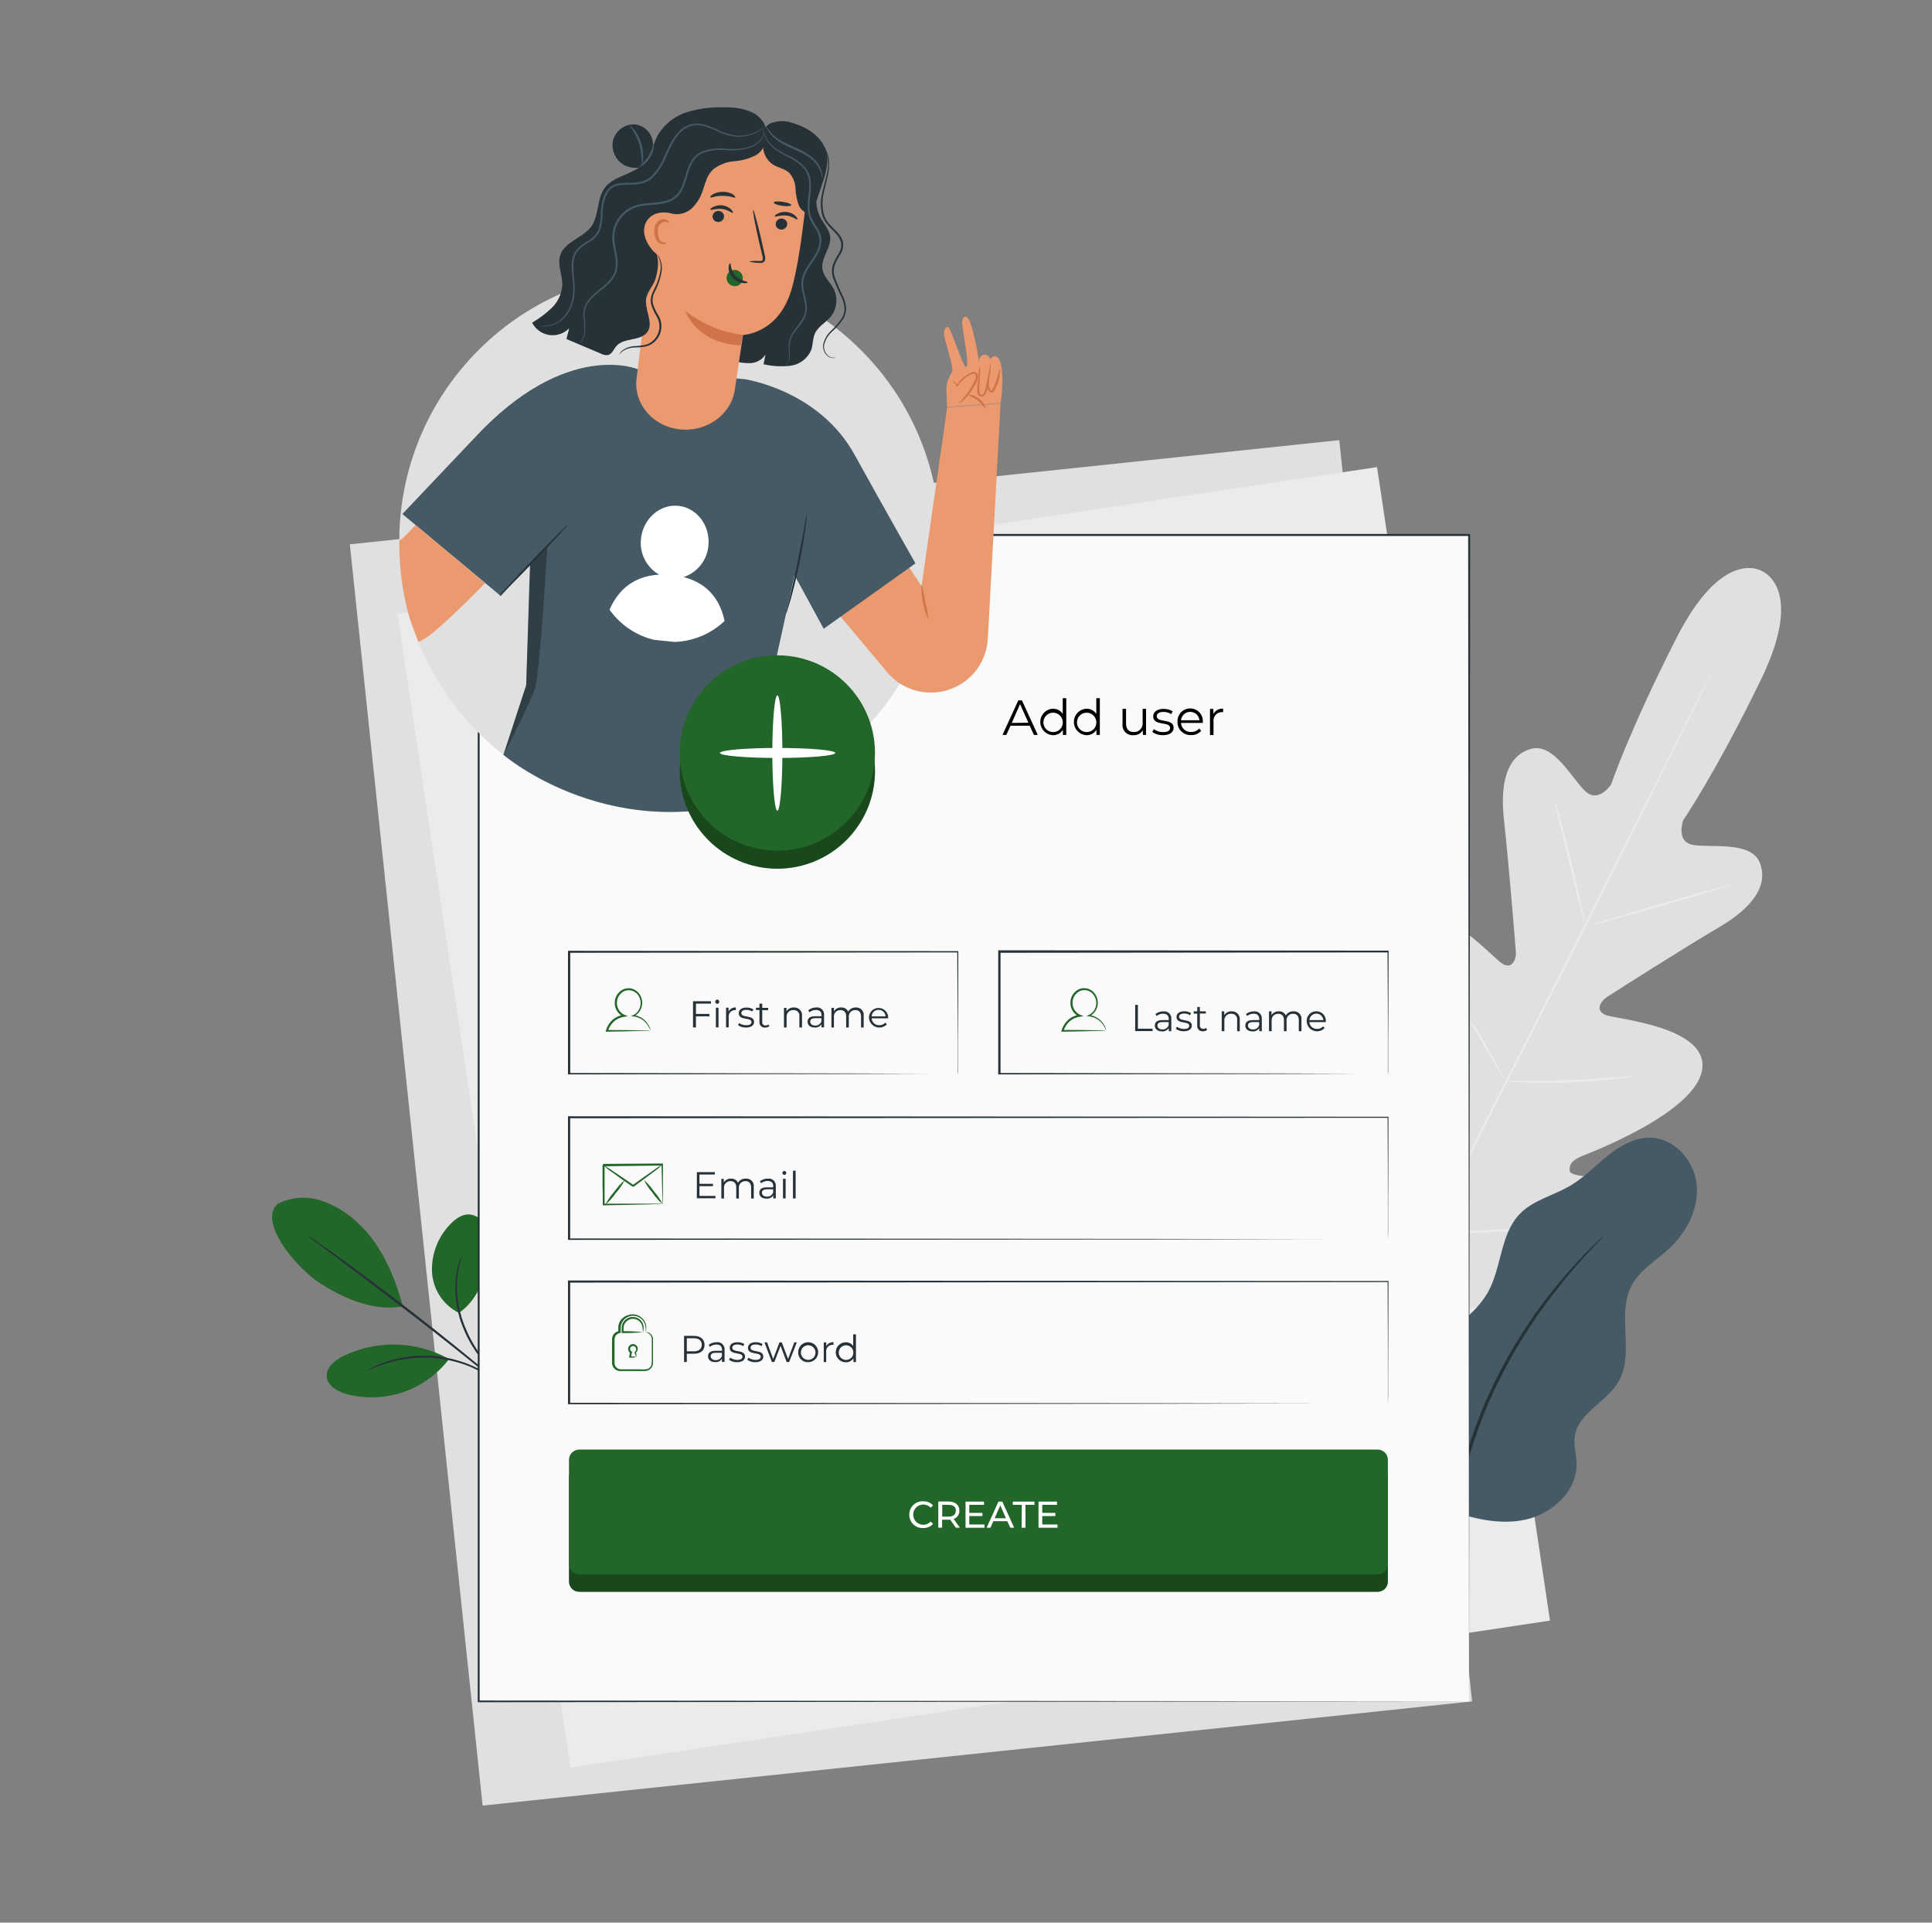 <svg width="201" height="200" viewBox="0 0 201 200" fill="none" xmlns="http://www.w3.org/2000/svg">
<rect x="0" y="0" width="201" height="200" fill="#808080" stroke="none"/>
<path d="M139.336 45.783L36.397 56.621L50.211 187.823L153.15 176.986L139.336 45.783Z" fill="#E0E0E0"/>
<path d="M143.263 48.59L41.351 63.875L59.348 183.865L161.26 168.58L143.263 48.59Z" fill="#EBEBEB"/>
<path d="M183.348 59.424C183.348 59.424 179.3 56.756 174.396 66.4C169.492 76.044 167.616 81.6 167.616 81.6C167.616 81.6 166.316 83.6 164.928 82.3C163.54 81 161.636 77.228 159.276 77.9C156.828 78.6 156.02 81.332 156.476 85.348C156.932 89.364 157.644 98.196 157.704 98.996C157.764 99.796 157.304 100.936 156.224 100.196C155.144 99.456 148.86 92.464 145.724 95.64C142.588 98.816 145.724 109.784 146.048 110.992C146.372 112.2 146.132 112.712 145.556 112.992C144.98 113.272 143.096 110.744 141.232 108.832C139.368 106.92 136.868 105.028 135.212 107.008C133.556 108.988 133.028 117.224 140.86 130.608L144.9 136.58L152.1 136.18C167.492 134.384 173.748 129.004 174.332 126.484C174.916 123.964 171.904 123.116 169.252 122.776C166.6 122.436 163.432 122.468 163.324 121.832C163.216 121.196 163.488 120.696 164.644 120.232C165.8 119.768 176.448 115.66 177.092 111.244C177.736 106.828 168.384 106.044 167.128 105.608C165.872 105.172 166.528 104.136 167.188 103.708C167.848 103.28 175.336 98.508 178.824 96.468C182.312 94.428 184.004 92.136 183.092 89.76C182.208 87.468 178.068 88.208 176.176 87.896C174.284 87.584 175.116 85.328 175.116 85.328C175.116 85.328 178.44 80.488 183.18 70.752C187.92 61.016 183.24 59.38 183.24 59.38" fill="#E0E0E0"/>
<path d="M178.932 68.056C178.932 68.056 178.904 68.128 178.84 68.264L178.56 68.868L177.456 71.2C176.496 73.2 175.084 76.1 173.328 79.668C169.816 86.8 164.9 96.604 159.404 107.428C153.908 118.252 148.964 128.068 145.404 135.184L141.212 143.62L140.1 145.912L139.796 146.508C139.728 146.64 139.688 146.704 139.688 146.704C139.688 146.704 139.716 146.632 139.776 146.496L140.06 145.892L141.164 143.584C142.124 141.584 143.532 138.684 145.288 135.116C148.8 127.98 153.732 118.16 159.216 107.328C164.7 96.496 169.652 86.696 173.216 79.576C174.98 76.02 176.416 73.144 177.404 71.14C177.896 70.152 178.28 69.38 178.548 68.848L178.848 68.256C178.9 68.124 178.932 68.056 178.932 68.056Z" fill="#EBEBEB"/>
<path d="M161.724 83.276C161.805 83.431 161.866 83.595 161.908 83.764C162.012 84.08 162.148 84.564 162.308 85.12C162.636 86.272 163.044 87.872 163.464 89.644C163.884 91.416 164.24 92.98 164.524 94.192C164.656 94.736 164.764 95.196 164.852 95.568C164.903 95.734 164.938 95.904 164.956 96.076C164.875 95.921 164.812 95.757 164.768 95.588C164.664 95.272 164.528 94.808 164.368 94.232C164.052 93.076 163.664 91.472 163.244 89.696C162.824 87.92 162.444 86.368 162.152 85.16C162.02 84.616 161.908 84.156 161.816 83.788C161.77 83.621 161.739 83.449 161.724 83.276Z" fill="#EBEBEB"/>
<path d="M165.62 96.204C165.62 96.144 168.864 95.156 172.904 93.992C176.944 92.828 180.236 91.94 180.252 91.992C180.268 92.044 177.008 93.044 172.968 94.204C168.928 95.364 165.636 96.264 165.62 96.204Z" fill="#EBEBEB"/>
<path d="M156.448 112.452C156.624 112.424 156.802 112.416 156.98 112.428H158.424C159.644 112.428 161.328 112.428 163.184 112.356C165.04 112.284 166.724 112.168 167.936 112.072L169.376 111.96C169.553 111.938 169.731 111.938 169.908 111.96C169.738 112.009 169.564 112.043 169.388 112.06C169.048 112.112 168.56 112.176 167.952 112.244C166.752 112.384 165.056 112.528 163.192 112.596C161.328 112.664 159.644 112.648 158.42 112.596C157.812 112.572 157.32 112.548 156.976 112.52C156.798 112.516 156.621 112.493 156.448 112.452Z" fill="#EBEBEB"/>
<path d="M150.356 101.532C150.464 101.654 150.558 101.788 150.636 101.932C150.824 102.24 151.056 102.624 151.332 103.072C151.912 104.04 152.384 105.7 153.556 106.872C154.412 108.364 155.18 109.72 155.724 110.708C155.972 111.168 156.184 111.564 156.36 111.88C156.447 112.02 156.516 112.17 156.564 112.328C156.456 112.206 156.362 112.072 156.284 111.928C156.092 111.621 155.86 111.241 155.588 110.788C155.008 109.824 154.22 108.48 153.364 106.988C152.508 105.496 151.74 104.14 151.196 103.156L150.56 102C150.471 101.854 150.403 101.696 150.356 101.532Z" fill="#EBEBEB"/>
<path d="M140.436 114.848C140.571 115.01 140.69 115.184 140.792 115.368L141.688 116.824C142.44 118.06 143.46 119.776 144.58 121.676C145.7 123.576 146.696 125.304 147.412 126.556C147.748 127.16 148.032 127.66 148.248 128.052C148.358 128.23 148.451 128.418 148.528 128.612C148.394 128.451 148.274 128.279 148.172 128.096L147.276 126.636C146.524 125.404 145.504 123.688 144.388 121.788C143.272 119.888 142.268 118.16 141.552 116.904C141.216 116.304 140.936 115.8 140.716 115.412C140.607 115.233 140.513 115.044 140.436 114.848Z" fill="#EBEBEB"/>
<path d="M148.428 128.228C148.65 128.195 148.875 128.179 149.1 128.18L150.932 128.124C152.476 128.068 154.612 127.988 156.964 127.836C159.316 127.684 161.448 127.492 162.988 127.34L164.812 127.164C165.034 127.131 165.259 127.118 165.484 127.124C165.267 127.181 165.047 127.222 164.824 127.248C164.396 127.316 163.772 127.404 163.004 127.496C161.468 127.688 159.34 127.896 156.98 128.056C154.62 128.216 152.484 128.268 150.932 128.28C150.16 128.28 149.532 128.28 149.1 128.28C148.875 128.285 148.65 128.267 148.428 128.228Z" fill="#EBEBEB"/>
<path d="M28.868 125.232C29.581 124.87 30.359 124.656 31.156 124.602C31.953 124.549 32.753 124.657 33.508 124.92C35.019 125.455 36.388 126.329 37.508 127.476C39.724 129.62 41.108 132.888 41.908 135.876C38.548 136.548 35.072 134.62 33.372 133.532C30.68 131.812 26.86 127.072 28.872 125.24" fill="#23662A"/>
<path d="M47.744 136.572C46.946 136.175 46.267 135.575 45.776 134.832C45.284 134.089 44.997 133.23 44.944 132.34C44.905 131.448 45.044 130.558 45.352 129.72C45.66 128.882 46.132 128.114 46.74 127.46C47.292 126.848 48.024 126.288 48.844 126.328C49.228 126.371 49.593 126.515 49.904 126.746C50.213 126.976 50.457 127.285 50.608 127.64C50.9 128.358 50.995 129.141 50.884 129.908C50.632 132.536 49.908 135.032 47.764 136.572" fill="#23662A"/>
<path d="M53.172 144.928C53.011 144.791 52.863 144.638 52.732 144.472L51.572 143.188C50.62 142.092 49.228 140.56 48.332 138.48C47.538 136.718 47.227 134.778 47.428 132.856C47.493 132.279 47.627 131.713 47.828 131.168C47.883 131.02 47.946 130.874 48.016 130.732C48.06 130.636 48.088 130.584 48.096 130.588C47.845 131.331 47.669 132.098 47.572 132.876C47.422 134.77 47.755 136.67 48.54 138.4C49.412 140.44 50.768 141.976 51.692 143.096C52.16 143.656 52.544 144.108 52.796 144.428C52.937 144.582 53.063 144.75 53.172 144.928Z" fill="#263238"/>
<path d="M32.1 128.584C32.184 128.625 32.264 128.673 32.34 128.728L32.992 129.172C33.56 129.572 34.372 130.136 35.368 130.852C37.368 132.288 40.092 134.308 43.052 136.608C46.012 138.908 48.652 141.052 50.536 142.628C51.476 143.428 52.232 144.06 52.752 144.512L53.344 145.036C53.48 145.16 53.548 145.224 53.54 145.232C53.461 145.186 53.386 145.132 53.316 145.072L52.696 144.58L50.436 142.752C48.5 141.2 45.868 139.084 42.9 136.8C39.932 134.516 37.228 132.464 35.26 130.996L32.928 129.26L32.296 128.78C32.223 128.722 32.157 128.657 32.1 128.584Z" fill="#263238"/>
<path d="M46.5 141.252C44.837 140.366 42.988 139.889 41.104 139.86C39.221 139.831 37.357 140.25 35.668 141.084C34.816 141.516 33.916 142.244 33.992 143.196C34.068 144.148 35.08 144.728 35.992 145C37.921 145.528 39.964 145.473 41.861 144.842C43.759 144.21 45.428 143.031 46.656 141.452" fill="#23662A"/>
<path d="M38.228 142.528C38.392 142.414 38.568 142.317 38.752 142.24C38.959 142.129 39.173 142.032 39.392 141.948C39.676 141.825 39.968 141.718 40.264 141.628C40.62 141.507 40.981 141.405 41.348 141.324C41.769 141.226 42.195 141.15 42.624 141.096C43.61 140.986 44.606 140.986 45.592 141.096C46.577 141.219 47.545 141.455 48.476 141.8C48.886 141.953 49.287 142.129 49.676 142.328C50.014 142.498 50.342 142.685 50.66 142.888C50.96 143.06 51.196 143.264 51.42 143.42C51.61 143.557 51.792 143.705 51.964 143.864C52.12 143.984 52.265 144.117 52.396 144.264C52.36 144.304 51.74 143.716 50.576 143.008C50.259 142.815 49.932 142.639 49.596 142.48C49.214 142.29 48.821 142.122 48.42 141.976C47.502 141.648 46.551 141.423 45.584 141.304C44.613 141.2 43.635 141.2 42.664 141.304C42.241 141.352 41.82 141.421 41.404 141.512C41.004 141.58 40.652 141.692 40.324 141.78C39.004 142.172 38.248 142.572 38.228 142.528Z" fill="#263238"/>
<path d="M150.34 156.94C147.54 155.14 146.532 152.832 146.092 149.532C145.884 147.877 146.033 146.196 146.529 144.602C147.025 143.009 147.857 141.541 148.968 140.296C150.832 138.24 153.448 136.836 154.804 134.412C156.244 131.828 156.06 128.412 158.116 126.272C159.532 124.812 161.664 124.356 163.408 123.316C164.836 122.468 165.988 121.24 167.28 120.204C168.572 119.168 170.124 118.288 171.78 118.348C174.28 118.44 176.316 120.812 176.528 123.304C176.74 125.796 175.444 128.236 173.6 129.928C172.264 131.152 170.596 132.116 169.752 133.724C168.152 136.736 170.1 140.768 168.384 143.724C167.132 145.872 164.148 146.992 163.824 149.46C163.704 150.368 163.996 151.276 164.024 152.192C164.112 155.052 161.528 157.456 158.732 158.072C155.936 158.688 153.032 157.916 150.332 156.952" fill="#455A64"/>
<path d="M166.768 128.604C166.687 128.725 166.595 128.837 166.492 128.94L165.648 129.848C165.276 130.248 164.82 130.716 164.328 131.3C163.836 131.884 163.228 132.5 162.644 133.276C162.06 134.052 161.372 134.84 160.724 135.768C160.4 136.232 160.036 136.688 159.708 137.196L158.688 138.748C157.217 141.078 155.923 143.516 154.816 146.04C153.739 148.577 152.863 151.194 152.196 153.868C151.912 155.108 151.636 156.268 151.476 157.404C151.316 158.54 151.156 159.56 151.048 160.516C150.94 161.472 150.904 162.34 150.84 163.104C150.776 163.868 150.772 164.524 150.764 165.064C150.756 165.604 150.744 165.984 150.736 166.304C150.739 166.449 150.727 166.594 150.7 166.736C150.673 166.594 150.662 166.449 150.668 166.304C150.668 165.984 150.648 165.572 150.632 165.06C150.616 164.548 150.604 163.86 150.632 163.096C150.66 162.332 150.672 161.452 150.788 160.492C150.904 159.532 150.976 158.492 151.188 157.356C151.4 156.22 151.588 155.044 151.88 153.796C152.539 151.099 153.415 148.46 154.5 145.904C155.615 143.363 156.927 140.913 158.424 138.576L159.46 137.024C159.796 136.52 160.164 136.06 160.496 135.6C161.16 134.676 161.844 133.868 162.46 133.124C163.076 132.38 163.66 131.744 164.184 131.172C164.708 130.6 165.164 130.132 165.552 129.756C165.94 129.38 166.212 129.112 166.444 128.892C166.542 128.785 166.651 128.689 166.768 128.604Z" fill="#263238"/>
<path d="M152.836 55.66H49.784V176.992H152.836V55.66Z" fill="#FAFAFA"/>
<path d="M152.84 176.992C152.84 176.192 152.8 127.956 152.744 55.66L152.84 55.752H49.796L49.9 55.648C49.9 100.448 49.9 142.172 49.9 176.98L49.812 176.892L152.868 176.98L49.812 177.068H49.7V176.98C49.7 142.18 49.7 100.444 49.7 55.648V55.544H49.816H152.86H152.952V55.64C152.876 127.956 152.84 176.188 152.84 176.992Z" fill="#263238"/>
<path d="M107.128 75.488H105.128L104.696 76.452H104.296L105.944 72.852H106.32L107.968 76.452H107.568L107.128 75.488ZM106.992 75.18L106.124 73.244L105.26 75.2L106.992 75.18Z" fill="black"/>
<path d="M110.932 72.628V76.452H110.58V75.916C110.471 76.094 110.317 76.239 110.134 76.338C109.95 76.436 109.744 76.484 109.536 76.476C109.183 76.457 108.851 76.303 108.609 76.047C108.366 75.791 108.23 75.451 108.23 75.098C108.23 74.745 108.366 74.405 108.609 74.149C108.851 73.892 109.183 73.739 109.536 73.72C109.739 73.715 109.939 73.762 110.119 73.856C110.299 73.949 110.452 74.087 110.564 74.256V72.628H110.932ZM110.568 75.096C110.559 74.899 110.491 74.709 110.375 74.549C110.258 74.39 110.098 74.268 109.913 74.199C109.728 74.13 109.526 74.117 109.334 74.162C109.142 74.206 108.967 74.306 108.831 74.449C108.695 74.593 108.604 74.772 108.569 74.967C108.534 75.161 108.557 75.361 108.635 75.543C108.713 75.724 108.843 75.878 109.008 75.987C109.173 76.095 109.367 76.153 109.564 76.152C109.701 76.154 109.837 76.127 109.963 76.074C110.089 76.021 110.203 75.943 110.297 75.844C110.391 75.744 110.464 75.627 110.511 75.498C110.557 75.369 110.577 75.233 110.568 75.096Z" fill="black"/>
<path d="M114.424 72.628V76.452H114.072V75.916C113.963 76.094 113.809 76.239 113.626 76.338C113.442 76.436 113.236 76.484 113.028 76.476C112.675 76.457 112.343 76.303 112.101 76.047C111.858 75.791 111.722 75.451 111.722 75.098C111.722 74.745 111.858 74.405 112.101 74.149C112.343 73.892 112.675 73.739 113.028 73.72C113.231 73.715 113.431 73.762 113.611 73.856C113.791 73.949 113.944 74.087 114.056 74.256V72.628H114.424ZM114.06 75.096C114.051 74.899 113.983 74.709 113.867 74.549C113.75 74.39 113.59 74.268 113.405 74.199C113.22 74.13 113.018 74.117 112.826 74.162C112.634 74.206 112.459 74.306 112.323 74.449C112.187 74.593 112.096 74.772 112.061 74.967C112.026 75.161 112.049 75.361 112.127 75.543C112.205 75.724 112.335 75.878 112.5 75.987C112.665 76.095 112.859 76.153 113.056 76.152C113.193 76.154 113.329 76.127 113.455 76.074C113.581 76.021 113.695 75.943 113.789 75.844C113.883 75.744 113.956 75.627 114.003 75.498C114.049 75.369 114.069 75.233 114.06 75.096Z" fill="black"/>
<path d="M119.232 73.74V76.452H118.9V75.956C118.801 76.123 118.658 76.26 118.486 76.351C118.315 76.443 118.122 76.486 117.928 76.476C117.772 76.491 117.615 76.472 117.468 76.418C117.321 76.365 117.187 76.279 117.078 76.168C116.968 76.056 116.884 75.921 116.834 75.773C116.783 75.625 116.766 75.468 116.784 75.312V73.74H117.152V75.276C117.152 75.852 117.448 76.148 117.952 76.148C118.08 76.155 118.209 76.133 118.328 76.085C118.447 76.037 118.554 75.964 118.642 75.87C118.73 75.777 118.797 75.665 118.837 75.543C118.877 75.421 118.891 75.292 118.876 75.164V73.74H119.232Z" fill="black"/>
<path d="M119.88 76.144L120.044 75.852C120.325 76.053 120.663 76.159 121.008 76.156C121.524 76.156 121.736 75.984 121.736 75.716C121.736 75.008 119.976 75.564 119.976 74.516C119.976 74.072 120.376 73.74 121.048 73.74C121.385 73.736 121.717 73.823 122.008 73.992L121.848 74.288C121.611 74.131 121.332 74.05 121.048 74.056C120.56 74.056 120.344 74.248 120.344 74.504C120.344 75.236 122.1 74.684 122.1 75.704C122.1 76.172 121.7 76.476 120.984 76.476C120.59 76.487 120.203 76.371 119.88 76.144Z" fill="black"/>
<path d="M125.136 75.2H122.868C122.876 75.332 122.909 75.462 122.967 75.58C123.025 75.699 123.106 75.806 123.206 75.893C123.305 75.981 123.421 76.047 123.546 76.09C123.671 76.132 123.804 76.149 123.936 76.14C124.092 76.145 124.247 76.116 124.39 76.054C124.533 75.993 124.661 75.901 124.764 75.784L124.968 76.024C124.837 76.17 124.676 76.285 124.495 76.361C124.315 76.437 124.12 76.472 123.924 76.464C123.738 76.475 123.552 76.448 123.377 76.383C123.202 76.318 123.043 76.217 122.909 76.087C122.776 75.958 122.671 75.801 122.601 75.629C122.531 75.456 122.498 75.27 122.504 75.084C122.494 74.905 122.521 74.725 122.583 74.557C122.644 74.388 122.74 74.234 122.863 74.104C122.987 73.974 123.135 73.87 123.3 73.799C123.465 73.728 123.643 73.691 123.822 73.691C124.001 73.691 124.179 73.728 124.344 73.799C124.509 73.87 124.657 73.974 124.781 74.104C124.904 74.234 125 74.388 125.061 74.557C125.123 74.725 125.15 74.905 125.14 75.084C125.14 75.128 125.136 75.168 125.136 75.2ZM122.868 74.924H124.788C124.766 74.685 124.656 74.462 124.478 74.3C124.3 74.138 124.068 74.048 123.828 74.048C123.588 74.048 123.356 74.138 123.178 74.3C123 74.462 122.89 74.685 122.868 74.924Z" fill="black"/>
<path d="M127.252 73.72V74.076H127.164C127.035 74.069 126.906 74.091 126.786 74.141C126.666 74.19 126.559 74.265 126.472 74.361C126.385 74.456 126.32 74.57 126.282 74.694C126.244 74.817 126.234 74.948 126.252 75.076V76.456H125.884V73.744H126.236V74.276C126.33 74.092 126.477 73.941 126.658 73.841C126.839 73.742 127.046 73.7 127.252 73.72Z" fill="black"/>
<path d="M99.632 111.716C99.632 111.716 99.632 111.636 99.632 111.492C99.632 111.348 99.632 111.124 99.632 110.844C99.632 110.268 99.632 109.428 99.632 108.34C99.632 106.16 99.608 102.992 99.592 99.008L99.66 99.072L59.224 99.112L59.328 99.008C59.328 103.408 59.328 107.688 59.328 111.716L59.228 111.616L88.128 111.66L96.592 111.688H98.868H99.46H99.664H99.472H98.86H96.608L88.168 111.72L59.196 111.764H59.092V98.904H59.196L99.632 98.94H99.7V99.008C99.7 103.008 99.672 106.208 99.664 108.38C99.664 109.46 99.664 110.296 99.664 110.868C99.664 111.144 99.664 111.356 99.664 111.504C99.664 111.652 99.632 111.716 99.632 111.716Z" fill="#263238"/>
<path d="M144.392 128.928C144.392 128.928 144.392 128.644 144.392 128.092C144.392 127.54 144.392 126.724 144.392 125.648C144.392 123.5 144.392 120.328 144.364 116.22L144.416 116.272L59.216 116.324L59.32 116.22V128.928L59.216 128.828L119.832 128.872L137.832 128.9H142.7H143.964H144.4C144.4 128.9 144.26 128.9 143.98 128.9H142.728H137.884L119.884 128.932L59.196 128.976H59.092V116.116H59.2L144.4 116.168H144.452V116.22C144.452 120.344 144.428 123.524 144.42 125.68C144.42 126.747 144.42 127.557 144.42 128.112C144.4 128.656 144.392 128.928 144.392 128.928Z" fill="#263238"/>
<path d="M144.392 146.024C144.392 146.024 144.392 145.736 144.392 145.188C144.392 144.64 144.392 143.816 144.392 142.744C144.392 140.592 144.392 137.424 144.364 133.316L144.416 133.364L59.216 133.42L59.32 133.316V146.024L59.216 145.92L119.832 145.964L137.832 145.996H142.7H143.964H144.4H143.98H142.728H137.884L119.884 146.024L59.196 146.072H59.092V133.2H59.2L144.4 133.256H144.452V133.308C144.452 137.428 144.428 140.608 144.42 142.764C144.42 143.831 144.42 144.641 144.42 145.196C144.4 145.752 144.392 146.024 144.392 146.024Z" fill="#263238"/>
<path d="M144.392 111.716C144.392 111.716 144.392 111.636 144.392 111.492C144.392 111.348 144.392 111.124 144.392 110.844C144.392 110.268 144.392 109.428 144.392 108.34C144.392 106.16 144.392 102.992 144.356 99.008L144.424 99.072L103.988 99.112L104.092 99.008V111.716L103.988 111.616L132.892 111.66L141.356 111.688H143.632H144.224H144.428H144.236H143.62H141.368L132.928 111.72L103.952 111.764H103.852V111.664C103.852 107.636 103.852 103.36 103.852 98.956V98.852H103.96L144.396 98.888H144.464V98.956C144.464 102.956 144.436 106.156 144.424 108.328C144.424 109.408 144.424 110.244 144.424 110.816C144.424 111.092 144.424 111.304 144.424 111.452C144.424 111.6 144.392 111.716 144.392 111.716Z" fill="#263238"/>
<path d="M67.664 107.2C67.562 107.213 67.459 107.22 67.356 107.22L66.444 107.248C65.644 107.272 64.5 107.304 63.124 107.32H62.996L63.036 107.2C63.152 106.793 63.373 106.423 63.676 106.128C64.018 105.82 64.444 105.622 64.9 105.56L64.876 105.756C64.62 105.644 64.399 105.464 64.238 105.235C64.076 105.007 63.98 104.739 63.96 104.46C63.932 104.147 64 103.832 64.153 103.557C64.306 103.283 64.539 103.061 64.82 102.92C65.088 102.797 65.389 102.764 65.678 102.827C65.966 102.89 66.227 103.044 66.42 103.268C66.592 103.465 66.712 103.701 66.772 103.956C66.831 104.21 66.827 104.475 66.76 104.728C66.705 104.947 66.6 105.152 66.454 105.324C66.308 105.497 66.124 105.634 65.916 105.724V105.584C66.273 105.636 66.611 105.774 66.904 105.984C67.119 106.145 67.301 106.346 67.44 106.576C67.566 106.767 67.649 106.982 67.684 107.208C67.684 107.208 67.652 107.148 67.608 107.052C67.541 106.902 67.462 106.757 67.372 106.62C67.205 106.372 66.987 106.165 66.731 106.011C66.475 105.858 66.189 105.762 65.892 105.732L65.624 105.7L65.876 105.592C66.059 105.507 66.219 105.381 66.346 105.224C66.473 105.068 66.563 104.884 66.608 104.688C66.665 104.464 66.666 104.23 66.612 104.005C66.557 103.781 66.449 103.573 66.296 103.4C66.127 103.213 65.903 103.085 65.657 103.033C65.411 102.98 65.154 103.006 64.924 103.108C64.682 103.231 64.482 103.425 64.351 103.663C64.22 103.901 64.163 104.173 64.188 104.444C64.205 104.687 64.289 104.921 64.43 105.12C64.571 105.319 64.764 105.475 64.988 105.572L65.328 105.708L64.964 105.768C64.547 105.822 64.156 106.002 63.844 106.284C63.562 106.553 63.353 106.891 63.24 107.264L63.152 107.148C64.484 107.148 65.604 107.148 66.408 107.176H67.344C67.451 107.177 67.558 107.185 67.664 107.2Z" fill="#23662A"/>
<path d="M115.068 107.2C114.967 107.214 114.866 107.22 114.764 107.22L113.848 107.248C113.048 107.272 111.908 107.304 110.528 107.32H110.404L110.44 107.2C110.556 106.793 110.777 106.423 111.08 106.128C111.421 105.817 111.847 105.617 112.304 105.552L112.28 105.748C112.024 105.636 111.804 105.455 111.643 105.227C111.483 104.999 111.387 104.731 111.368 104.452C111.338 104.139 111.404 103.824 111.557 103.549C111.71 103.274 111.942 103.052 112.224 102.912C112.493 102.79 112.793 102.757 113.082 102.82C113.37 102.883 113.631 103.037 113.824 103.26C113.995 103.457 114.115 103.694 114.173 103.948C114.232 104.203 114.227 104.468 114.16 104.72C114.105 104.94 114 105.144 113.854 105.316C113.708 105.489 113.524 105.626 113.316 105.716V105.576C113.673 105.628 114.011 105.766 114.304 105.976C114.52 106.136 114.702 106.337 114.84 106.568C114.966 106.759 115.049 106.974 115.084 107.2C115.084 107.2 115.052 107.14 115.008 107.044C114.944 106.892 114.865 106.748 114.772 106.612C114.606 106.365 114.388 106.157 114.133 106.003C113.878 105.85 113.592 105.754 113.296 105.724L113.028 105.692L113.276 105.584C113.459 105.498 113.62 105.372 113.747 105.216C113.875 105.059 113.965 104.876 114.012 104.68C114.068 104.456 114.068 104.221 114.013 103.997C113.958 103.772 113.849 103.565 113.696 103.392C113.53 103.203 113.307 103.072 113.06 103.019C112.814 102.967 112.557 102.995 112.328 103.1C112.085 103.222 111.884 103.416 111.752 103.654C111.62 103.892 111.563 104.165 111.588 104.436C111.605 104.679 111.689 104.913 111.83 105.112C111.971 105.311 112.164 105.467 112.388 105.564L112.728 105.7L112.364 105.76C111.947 105.814 111.556 105.994 111.244 106.276C110.963 106.545 110.756 106.883 110.644 107.256L110.556 107.14C111.888 107.14 113.008 107.14 113.808 107.168H114.748C114.855 107.171 114.962 107.182 115.068 107.2Z" fill="#23662A"/>
<path d="M72.404 104.4V105.472H73.812V105.72H72.404V106.876H72.1V104.152H73.968V104.4H72.404Z" fill="#263238"/>
<path d="M74.416 104.18C74.417 104.128 74.439 104.078 74.476 104.041C74.513 104.005 74.564 103.984 74.616 103.984C74.642 103.983 74.668 103.987 74.692 103.996C74.717 104.005 74.739 104.019 74.758 104.037C74.777 104.055 74.793 104.077 74.803 104.1C74.814 104.124 74.82 104.15 74.82 104.176C74.826 104.206 74.825 104.236 74.818 104.266C74.811 104.295 74.797 104.322 74.778 104.346C74.759 104.369 74.735 104.388 74.707 104.401C74.68 104.414 74.65 104.42 74.62 104.42C74.59 104.42 74.56 104.414 74.533 104.401C74.505 104.388 74.481 104.369 74.462 104.346C74.443 104.322 74.429 104.295 74.422 104.266C74.415 104.236 74.414 104.206 74.42 104.176L74.416 104.18ZM74.476 104.824H74.752V106.872H74.476V104.824Z" fill="#263238"/>
<path d="M76.552 104.8V105.072H76.5C76.403 105.067 76.305 105.083 76.215 105.12C76.125 105.157 76.044 105.214 75.978 105.286C75.913 105.357 75.864 105.443 75.835 105.536C75.806 105.629 75.798 105.727 75.812 105.824V106.868H75.536V104.82H75.8V105.22C75.869 105.083 75.978 104.969 76.112 104.895C76.246 104.82 76.399 104.787 76.552 104.8Z" fill="#263238"/>
<path d="M76.78 106.636L76.904 106.42C77.117 106.571 77.371 106.65 77.632 106.648C78.032 106.648 78.18 106.516 78.18 106.316C78.18 105.78 76.856 106.2 76.856 105.392C76.856 105.06 77.144 104.808 77.656 104.808C77.91 104.805 78.161 104.871 78.38 105L78.26 105.224C78.082 105.104 77.871 105.042 77.656 105.048C77.288 105.048 77.124 105.192 77.124 105.384C77.124 105.936 78.448 105.52 78.448 106.308C78.448 106.66 78.14 106.888 77.604 106.888C77.309 106.895 77.02 106.806 76.78 106.636Z" fill="#263238"/>
<path d="M80.044 106.744C79.922 106.842 79.769 106.893 79.612 106.888C79.532 106.897 79.45 106.889 79.374 106.862C79.297 106.836 79.228 106.793 79.17 106.736C79.112 106.679 79.068 106.61 79.041 106.534C79.013 106.458 79.004 106.376 79.012 106.296V105.06H78.648V104.824H79.012V104.4H79.3V104.844H79.92V105.08H79.3V106.3C79.293 106.349 79.297 106.398 79.312 106.445C79.328 106.492 79.353 106.535 79.387 106.57C79.42 106.606 79.462 106.634 79.508 106.651C79.554 106.669 79.603 106.676 79.652 106.672C79.763 106.675 79.871 106.638 79.956 106.568L80.044 106.744Z" fill="#263238"/>
<path d="M83.44 105.684V106.884H83.164V105.724C83.177 105.639 83.171 105.552 83.145 105.469C83.12 105.387 83.076 105.312 83.017 105.249C82.958 105.186 82.885 105.137 82.805 105.107C82.724 105.076 82.638 105.064 82.552 105.072C82.454 105.064 82.356 105.078 82.264 105.113C82.173 105.147 82.09 105.202 82.022 105.272C81.953 105.342 81.901 105.427 81.869 105.519C81.837 105.612 81.826 105.71 81.836 105.808V106.884H81.56V104.836H81.824V105.2C81.906 105.069 82.022 104.963 82.159 104.892C82.296 104.822 82.45 104.79 82.604 104.8C82.719 104.794 82.835 104.813 82.942 104.856C83.05 104.899 83.146 104.965 83.226 105.049C83.305 105.133 83.365 105.233 83.403 105.343C83.439 105.453 83.452 105.569 83.44 105.684Z" fill="#263238"/>
<path d="M85.732 105.6V106.868H85.468V106.548C85.391 106.662 85.286 106.753 85.162 106.812C85.038 106.871 84.901 106.896 84.764 106.884C84.304 106.884 84.02 106.644 84.02 106.292C84.02 105.94 84.22 105.712 84.82 105.712H85.468V105.6C85.468 105.248 85.272 105.06 84.892 105.06C84.644 105.055 84.402 105.141 84.212 105.3L84.084 105.096C84.314 104.907 84.602 104.802 84.9 104.8C85.01 104.783 85.123 104.792 85.229 104.826C85.335 104.86 85.433 104.918 85.513 104.995C85.593 105.072 85.655 105.167 85.693 105.272C85.731 105.377 85.744 105.489 85.732 105.6ZM85.456 106.252V105.916H84.816C84.416 105.916 84.292 106.072 84.292 106.284C84.292 106.496 84.48 106.684 84.808 106.684C84.948 106.691 85.086 106.654 85.203 106.577C85.319 106.5 85.408 106.387 85.456 106.256V106.252Z" fill="#263238"/>
<path d="M89.856 105.684V106.884H89.58V105.724C89.58 105.292 89.364 105.072 88.992 105.072C88.896 105.067 88.801 105.083 88.712 105.119C88.623 105.155 88.544 105.21 88.478 105.281C88.413 105.351 88.364 105.434 88.335 105.525C88.305 105.617 88.296 105.713 88.308 105.808V106.884H88.032V105.724C88.032 105.292 87.816 105.072 87.444 105.072C87.348 105.067 87.253 105.083 87.164 105.119C87.075 105.155 86.996 105.21 86.93 105.281C86.865 105.351 86.816 105.434 86.787 105.525C86.757 105.617 86.748 105.713 86.76 105.808V106.884H86.5V104.836H86.764V105.2C86.84 105.071 86.95 104.966 87.082 104.896C87.214 104.825 87.363 104.792 87.512 104.8C87.663 104.788 87.814 104.823 87.945 104.9C88.075 104.977 88.178 105.093 88.24 105.232C88.322 105.095 88.44 104.982 88.581 104.906C88.722 104.83 88.88 104.794 89.04 104.8C89.155 104.792 89.271 104.81 89.378 104.853C89.485 104.896 89.581 104.962 89.66 105.047C89.738 105.131 89.796 105.233 89.83 105.343C89.864 105.453 89.873 105.57 89.856 105.684Z" fill="#263238"/>
<path d="M92.392 105.932H90.684C90.69 106.031 90.715 106.128 90.758 106.218C90.801 106.308 90.862 106.388 90.936 106.454C91.01 106.52 91.097 106.571 91.191 106.604C91.285 106.636 91.385 106.65 91.484 106.644C91.601 106.648 91.718 106.626 91.826 106.579C91.934 106.533 92.03 106.464 92.108 106.376L92.264 106.556C92.117 106.709 91.928 106.816 91.721 106.863C91.514 106.91 91.298 106.895 91.099 106.819C90.901 106.743 90.729 106.611 90.605 106.438C90.481 106.266 90.412 106.06 90.404 105.848C90.404 105.583 90.509 105.328 90.697 105.141C90.884 104.953 91.139 104.848 91.404 104.848C91.669 104.848 91.924 104.953 92.111 105.141C92.299 105.328 92.404 105.583 92.404 105.848C92.396 105.872 92.392 105.904 92.392 105.932ZM90.684 105.728H92.132C92.124 105.542 92.043 105.366 91.907 105.239C91.771 105.112 91.59 105.044 91.404 105.048C91.219 105.044 91.039 105.113 90.904 105.24C90.769 105.367 90.69 105.543 90.684 105.728Z" fill="#263238"/>
<path d="M74.432 124.4V124.648H72.5V121.928H74.368V122.176H72.768V123.144H74.176V123.388H72.768V124.4H74.432Z" fill="#263238"/>
<path d="M78.42 123.476V124.676H78.144V123.516C78.144 123.084 77.928 122.864 77.556 122.864C77.46 122.859 77.364 122.875 77.275 122.912C77.186 122.948 77.106 123.003 77.041 123.074C76.975 123.144 76.927 123.228 76.897 123.32C76.868 123.412 76.86 123.509 76.872 123.604V124.676H76.596V123.516C76.596 123.084 76.38 122.864 76.008 122.864C75.912 122.86 75.817 122.876 75.728 122.913C75.639 122.949 75.559 123.005 75.494 123.075C75.429 123.146 75.38 123.23 75.351 123.321C75.322 123.412 75.312 123.509 75.324 123.604V124.676H75.048V122.632H75.3V123.004C75.377 122.876 75.487 122.771 75.619 122.701C75.751 122.63 75.899 122.597 76.048 122.604C76.199 122.592 76.35 122.627 76.481 122.704C76.611 122.781 76.714 122.897 76.776 123.036C76.858 122.899 76.976 122.786 77.117 122.71C77.258 122.634 77.416 122.598 77.576 122.604C77.692 122.591 77.81 122.605 77.92 122.645C78.031 122.685 78.13 122.749 78.212 122.833C78.293 122.917 78.354 123.019 78.39 123.13C78.426 123.242 78.437 123.36 78.42 123.476Z" fill="#263238"/>
<path d="M80.712 123.396V124.664H80.448V124.344C80.372 124.458 80.266 124.55 80.142 124.61C80.019 124.67 79.881 124.695 79.744 124.684C79.28 124.684 78.996 124.444 78.996 124.088C78.996 123.732 79.2 123.508 79.796 123.508H80.444V123.384C80.444 123.036 80.244 122.844 79.864 122.844C79.616 122.84 79.375 122.925 79.184 123.084L79.06 122.88C79.296 122.693 79.591 122.595 79.892 122.604C80.001 122.59 80.111 122.6 80.215 122.634C80.319 122.669 80.414 122.726 80.493 122.802C80.572 122.878 80.633 122.971 80.671 123.074C80.708 123.177 80.723 123.287 80.712 123.396ZM80.436 124.048V123.716H79.796C79.396 123.716 79.268 123.872 79.268 124.08C79.268 124.288 79.46 124.48 79.788 124.48C79.928 124.487 80.066 124.448 80.183 124.371C80.3 124.293 80.388 124.18 80.436 124.048Z" fill="#263238"/>
<path d="M81.4 121.972C81.409 121.926 81.434 121.884 81.471 121.854C81.507 121.824 81.553 121.808 81.6 121.808C81.647 121.808 81.693 121.824 81.729 121.854C81.766 121.884 81.791 121.926 81.8 121.972C81.806 122.002 81.805 122.032 81.798 122.061C81.791 122.091 81.777 122.118 81.758 122.141C81.739 122.165 81.715 122.184 81.687 122.196C81.66 122.209 81.63 122.216 81.6 122.216C81.57 122.216 81.54 122.209 81.513 122.196C81.485 122.184 81.461 122.165 81.442 122.141C81.423 122.118 81.409 122.091 81.402 122.061C81.395 122.032 81.394 122.002 81.4 121.972ZM81.46 122.62H81.736V124.664H81.46V122.62Z" fill="#263238"/>
<path d="M82.5 121.78H82.776V124.664H82.5V121.78Z" fill="#263238"/>
<path d="M73.3 139.892C73.3 140.472 72.9 140.82 72.188 140.82H71.456V141.68H71.168V138.96H72.188C72.872 138.96 73.3 139.308 73.3 139.892ZM73.012 139.892C73.012 139.456 72.724 139.208 72.18 139.208H71.456V140.568H72.18C72.716 140.568 73.004 140.32 73.004 139.892H73.012Z" fill="#263238"/>
<path d="M75.38 140.4V141.668H75.112V141.348C75.037 141.462 74.932 141.554 74.809 141.614C74.686 141.674 74.549 141.7 74.412 141.688C73.948 141.688 73.664 141.448 73.664 141.092C73.664 140.736 73.864 140.512 74.464 140.512H75.116V140.4C75.116 140.052 74.916 139.86 74.536 139.86C74.287 139.857 74.046 139.944 73.856 140.104L73.732 139.896C73.968 139.709 74.263 139.611 74.564 139.62C74.671 139.606 74.78 139.617 74.883 139.651C74.985 139.685 75.079 139.741 75.157 139.816C75.236 139.891 75.296 139.982 75.335 140.083C75.373 140.184 75.389 140.292 75.38 140.4ZM75.104 141.056V140.72H74.46C74.06 140.72 73.936 140.876 73.936 141.084C73.936 141.292 74.128 141.484 74.452 141.484C74.591 141.492 74.728 141.456 74.845 141.381C74.962 141.307 75.053 141.197 75.104 141.068V141.056Z" fill="#263238"/>
<path d="M75.844 141.448L75.968 141.228C76.18 141.38 76.435 141.461 76.696 141.46C77.096 141.46 77.244 141.328 77.244 141.124C77.244 140.592 75.916 141.012 75.916 140.204C75.916 139.868 76.204 139.62 76.716 139.62C76.971 139.614 77.222 139.681 77.44 139.812L77.32 140.032C77.141 139.913 76.93 139.852 76.716 139.856C76.348 139.856 76.184 140 76.184 140.196C76.184 140.748 77.512 140.332 77.512 141.116C77.512 141.472 77.2 141.7 76.668 141.7C76.373 141.707 76.084 141.619 75.844 141.448Z" fill="#263238"/>
<path d="M77.744 141.448L77.868 141.228C78.08 141.38 78.335 141.461 78.596 141.46C78.996 141.46 79.144 141.328 79.144 141.124C79.144 140.592 77.816 141.012 77.816 140.204C77.816 139.868 78.104 139.62 78.616 139.62C78.871 139.615 79.121 139.681 79.34 139.812L79.22 140.032C79.041 139.913 78.831 139.852 78.616 139.856C78.248 139.856 78.084 140 78.084 140.196C78.084 140.748 79.412 140.332 79.412 141.116C79.412 141.472 79.1 141.7 78.568 141.7C78.273 141.707 77.984 141.619 77.744 141.448Z" fill="#263238"/>
<path d="M82.9 139.636L82.1 141.68H81.84L81.208 140L80.564 141.676H80.304L79.532 139.632H79.8L80.44 141.368L81.096 139.632H81.336L81.988 141.368L82.636 139.632L82.9 139.636Z" fill="#263238"/>
<path d="M83.04 140.656C83.041 140.45 83.103 140.25 83.217 140.079C83.332 139.909 83.495 139.776 83.685 139.698C83.875 139.62 84.084 139.6 84.285 139.64C84.487 139.681 84.672 139.78 84.817 139.926C84.962 140.071 85.061 140.257 85.1 140.458C85.14 140.66 85.119 140.869 85.04 141.059C84.962 141.249 84.828 141.411 84.657 141.525C84.486 141.639 84.285 141.7 84.08 141.7C83.942 141.705 83.804 141.681 83.675 141.631C83.546 141.58 83.43 141.503 83.332 141.405C83.234 141.307 83.158 141.19 83.108 141.061C83.057 140.932 83.034 140.794 83.04 140.656ZM84.84 140.656C84.832 140.508 84.781 140.365 84.693 140.245C84.605 140.125 84.484 140.034 84.344 139.983C84.205 139.931 84.053 139.922 83.909 139.956C83.764 139.989 83.632 140.065 83.53 140.172C83.428 140.28 83.359 140.415 83.333 140.562C83.307 140.708 83.324 140.859 83.382 140.995C83.441 141.132 83.538 141.248 83.662 141.33C83.786 141.412 83.931 141.456 84.08 141.456C84.184 141.458 84.287 141.438 84.382 141.398C84.478 141.358 84.565 141.298 84.636 141.223C84.708 141.148 84.763 141.059 84.798 140.961C84.833 140.863 84.847 140.759 84.84 140.656Z" fill="#263238"/>
<path d="M86.712 139.62V139.888H86.644C86.546 139.883 86.449 139.899 86.358 139.937C86.268 139.974 86.187 140.03 86.121 140.103C86.055 140.175 86.006 140.261 85.977 140.355C85.949 140.448 85.942 140.547 85.956 140.644V141.684H85.7V139.64H85.964V140.04C86.033 139.904 86.141 139.791 86.274 139.717C86.407 139.642 86.56 139.608 86.712 139.62Z" fill="#263238"/>
<path d="M89.052 138.8V141.684H88.788V141.284C88.706 141.421 88.588 141.532 88.447 141.607C88.306 141.682 88.147 141.716 87.988 141.708C87.712 141.708 87.448 141.598 87.253 141.403C87.058 141.208 86.948 140.944 86.948 140.668C86.948 140.392 87.058 140.128 87.253 139.933C87.448 139.738 87.712 139.628 87.988 139.628C88.141 139.622 88.293 139.655 88.429 139.726C88.565 139.796 88.68 139.9 88.764 140.028V138.8H89.052ZM88.78 140.66C88.772 140.512 88.721 140.369 88.633 140.249C88.544 140.129 88.423 140.038 88.283 139.987C88.144 139.935 87.992 139.926 87.847 139.96C87.703 139.994 87.571 140.07 87.469 140.178C87.367 140.286 87.298 140.422 87.272 140.568C87.247 140.715 87.264 140.866 87.324 141.002C87.383 141.139 87.481 141.255 87.605 141.336C87.73 141.418 87.875 141.461 88.024 141.46C88.128 141.461 88.231 141.441 88.326 141.401C88.422 141.36 88.508 141.3 88.579 141.225C88.65 141.149 88.705 141.059 88.739 140.961C88.774 140.864 88.788 140.76 88.78 140.656V140.66Z" fill="#263238"/>
<path d="M118.1 104.532H118.384V107.008H119.912V107.256H118.1V104.532Z" fill="#263238"/>
<path d="M121.86 106V107.268H121.596V106.948C121.52 107.062 121.414 107.154 121.291 107.214C121.167 107.274 121.029 107.299 120.892 107.288C120.428 107.288 120.144 107.044 120.144 106.692C120.144 106.34 120.348 106.112 120.944 106.112H121.592V105.988C121.592 105.64 121.392 105.448 121.012 105.448C120.764 105.444 120.523 105.529 120.332 105.688L120.208 105.484C120.444 105.297 120.739 105.199 121.04 105.208C121.149 105.194 121.259 105.204 121.363 105.238C121.467 105.273 121.562 105.33 121.641 105.406C121.72 105.482 121.781 105.575 121.819 105.678C121.856 105.781 121.871 105.891 121.86 106ZM121.584 106.652V106.32H120.944C120.544 106.32 120.416 106.476 120.416 106.684C120.416 106.892 120.608 107.084 120.936 107.084C121.077 107.09 121.217 107.05 121.334 106.97C121.451 106.89 121.538 106.774 121.584 106.64V106.652Z" fill="#263238"/>
<path d="M122.324 107.024L122.448 106.804C122.661 106.955 122.915 107.034 123.176 107.032C123.576 107.032 123.724 106.9 123.724 106.7C123.724 106.168 122.4 106.588 122.4 105.776C122.4 105.444 122.684 105.196 123.2 105.196C123.453 105.191 123.702 105.256 123.92 105.384L123.8 105.608C123.623 105.489 123.413 105.428 123.2 105.432C122.828 105.432 122.668 105.576 122.668 105.772C122.668 106.324 123.992 105.904 123.992 106.692C123.992 107.044 123.68 107.276 123.148 107.276C122.854 107.281 122.565 107.193 122.324 107.024Z" fill="#263238"/>
<path d="M125.584 107.132C125.461 107.229 125.308 107.28 125.152 107.276C125.072 107.285 124.99 107.276 124.914 107.249C124.837 107.222 124.768 107.178 124.711 107.121C124.654 107.064 124.61 106.994 124.583 106.918C124.556 106.842 124.547 106.76 124.556 106.68V105.444H124.188V105.2H124.556V104.752H124.832V105.2H125.452V105.432H124.832V106.652C124.825 106.701 124.83 106.75 124.845 106.797C124.86 106.844 124.885 106.887 124.919 106.923C124.952 106.958 124.994 106.986 125.04 107.003C125.086 107.021 125.135 107.028 125.184 107.024C125.295 107.028 125.403 106.991 125.488 106.92L125.584 107.132Z" fill="#263238"/>
<path d="M128.984 106.068V107.268H128.708V106.108C128.721 106.022 128.715 105.935 128.689 105.852C128.663 105.77 128.619 105.694 128.56 105.631C128.5 105.568 128.427 105.52 128.346 105.489C128.265 105.459 128.178 105.448 128.092 105.456C127.994 105.449 127.896 105.463 127.805 105.498C127.713 105.534 127.63 105.588 127.563 105.659C127.495 105.73 127.443 105.814 127.411 105.907C127.38 106 127.369 106.098 127.38 106.196V107.268H127.104V105.2H127.368V105.6C127.45 105.47 127.565 105.364 127.701 105.294C127.838 105.224 127.991 105.191 128.144 105.2C128.258 105.194 128.373 105.212 128.479 105.254C128.586 105.296 128.682 105.36 128.762 105.442C128.842 105.525 128.903 105.623 128.941 105.731C128.979 105.839 128.994 105.954 128.984 106.068Z" fill="#263238"/>
<path d="M131.276 106V107.268H131.012V106.948C130.936 107.063 130.831 107.155 130.707 107.215C130.583 107.275 130.445 107.3 130.308 107.288C129.844 107.288 129.56 107.044 129.56 106.692C129.56 106.34 129.764 106.112 130.36 106.112H131.008V105.988C131.008 105.64 130.808 105.448 130.428 105.448C130.18 105.444 129.939 105.529 129.748 105.688L129.624 105.484C129.861 105.298 130.155 105.2 130.456 105.208C130.565 105.194 130.675 105.204 130.779 105.238C130.883 105.273 130.978 105.33 131.057 105.406C131.136 105.482 131.197 105.575 131.234 105.678C131.272 105.781 131.287 105.891 131.276 106ZM131 106.652V106.32H130.36C129.96 106.32 129.832 106.476 129.832 106.684C129.832 106.892 130.024 107.084 130.352 107.084C130.493 107.09 130.633 107.05 130.75 106.97C130.867 106.89 130.954 106.774 131 106.64V106.652Z" fill="#263238"/>
<path d="M135.4 106.068V107.268H135.124V106.108C135.124 105.676 134.908 105.456 134.536 105.456C134.44 105.451 134.344 105.467 134.255 105.503C134.166 105.54 134.086 105.595 134.021 105.666C133.955 105.736 133.907 105.82 133.877 105.912C133.848 106.004 133.84 106.101 133.852 106.196V107.268H133.576V106.108C133.576 105.676 133.36 105.456 132.984 105.456C132.888 105.452 132.793 105.468 132.704 105.505C132.615 105.541 132.535 105.597 132.47 105.667C132.405 105.738 132.356 105.821 132.327 105.913C132.297 106.004 132.288 106.101 132.3 106.196V107.268H132.024V105.2H132.288V105.6C132.365 105.471 132.476 105.366 132.609 105.296C132.741 105.225 132.89 105.192 133.04 105.2C133.191 105.188 133.342 105.223 133.472 105.301C133.603 105.378 133.706 105.494 133.768 105.632C133.85 105.494 133.967 105.381 134.108 105.305C134.249 105.229 134.408 105.193 134.568 105.2C134.683 105.19 134.799 105.206 134.906 105.247C135.014 105.287 135.112 105.352 135.192 105.435C135.271 105.518 135.332 105.618 135.368 105.728C135.404 105.837 135.415 105.954 135.4 106.068Z" fill="#263238"/>
<path d="M137.936 106.32H136.224C136.237 106.519 136.329 106.706 136.479 106.838C136.628 106.971 136.824 107.039 137.024 107.028C137.142 107.032 137.259 107.011 137.368 106.964C137.477 106.918 137.574 106.848 137.652 106.76L137.808 106.94C137.661 107.095 137.472 107.203 137.264 107.251C137.057 107.298 136.839 107.283 136.64 107.207C136.441 107.132 136.268 106.999 136.144 106.825C136.02 106.651 135.951 106.445 135.944 106.232C135.937 106.097 135.958 105.962 136.005 105.836C136.052 105.709 136.125 105.594 136.219 105.496C136.312 105.399 136.425 105.322 136.55 105.271C136.675 105.219 136.809 105.194 136.944 105.196C137.079 105.193 137.212 105.219 137.337 105.271C137.461 105.323 137.574 105.399 137.667 105.497C137.76 105.594 137.832 105.71 137.878 105.836C137.925 105.963 137.944 106.097 137.936 106.232C137.94 106.256 137.936 106.288 137.936 106.32ZM136.224 106.112H137.676C137.662 105.929 137.58 105.757 137.445 105.632C137.311 105.507 137.134 105.438 136.95 105.438C136.766 105.438 136.589 105.507 136.455 105.632C136.32 105.757 136.238 105.929 136.224 106.112Z" fill="#263238"/>
<path d="M66.9 138.568C66.881 138.482 66.869 138.395 66.864 138.308C66.867 138.097 66.817 137.888 66.72 137.7C66.644 137.565 66.538 137.45 66.41 137.363C66.283 137.276 66.137 137.218 65.984 137.196C65.799 137.171 65.612 137.2 65.442 137.277C65.273 137.355 65.129 137.48 65.028 137.636C64.94 137.77 64.888 137.924 64.876 138.084C64.876 138.252 64.876 138.412 64.876 138.572L64.78 138.472C65.493 138.468 66.206 138.5 66.916 138.568C66.207 138.646 65.493 138.68 64.78 138.668H64.68V138.568C64.68 138.408 64.68 138.252 64.68 138.068C64.691 137.874 64.753 137.686 64.86 137.524C64.982 137.334 65.157 137.184 65.363 137.092C65.569 137.001 65.797 136.971 66.02 137.008C66.199 137.037 66.369 137.109 66.514 137.218C66.66 137.326 66.777 137.468 66.856 137.632C66.959 137.85 66.991 138.095 66.948 138.332C66.932 138.504 66.9 138.58 66.9 138.568Z" fill="#23662A"/>
<path d="M66.208 141.168C66.133 141.017 66.069 140.86 66.016 140.7V140.656L66.06 140.624C66.124 140.574 66.167 140.503 66.182 140.423C66.196 140.343 66.182 140.261 66.14 140.192C66.119 140.148 66.088 140.111 66.05 140.081C66.012 140.052 65.967 140.032 65.92 140.023C65.873 140.014 65.824 140.016 65.777 140.029C65.731 140.043 65.689 140.067 65.653 140.099C65.618 140.132 65.591 140.173 65.574 140.218C65.557 140.263 65.551 140.312 65.556 140.36C65.562 140.407 65.578 140.453 65.605 140.494C65.631 140.534 65.666 140.568 65.708 140.592L65.772 140.628L65.752 140.696L65.632 141.172L65.556 141.076C65.779 141.086 66.001 141.112 66.22 141.152C66.004 141.213 65.78 141.24 65.556 141.232H65.46V141.128C65.492 140.968 65.52 140.808 65.548 140.644L65.592 140.748C65.528 140.709 65.474 140.657 65.433 140.594C65.392 140.532 65.366 140.461 65.355 140.387C65.345 140.314 65.351 140.238 65.373 140.167C65.396 140.096 65.433 140.031 65.484 139.976C65.54 139.914 65.61 139.868 65.688 139.84C65.766 139.813 65.85 139.806 65.932 139.82C66.007 139.832 66.079 139.861 66.141 139.905C66.203 139.948 66.255 140.005 66.292 140.072C66.352 140.181 66.368 140.309 66.336 140.429C66.304 140.549 66.227 140.652 66.12 140.716L66.152 140.64C66.203 140.811 66.222 140.99 66.208 141.168Z" fill="#23662A"/>
<path d="M67.2 138.572C67.258 138.561 67.318 138.561 67.376 138.572C67.521 138.616 67.651 138.7 67.75 138.815C67.849 138.929 67.914 139.07 67.936 139.22C67.936 139.36 67.936 139.496 67.936 139.652C67.936 139.968 67.936 140.316 67.936 140.7C67.936 140.896 67.936 141.1 67.936 141.308C67.951 141.536 67.943 141.765 67.912 141.992C67.877 142.119 67.813 142.236 67.725 142.334C67.636 142.432 67.527 142.508 67.404 142.556C67.277 142.607 67.14 142.629 67.004 142.62H66.604H65.004H64.58C64.457 142.626 64.334 142.606 64.22 142.561C64.105 142.516 64.002 142.447 63.916 142.359C63.83 142.271 63.764 142.165 63.722 142.05C63.68 141.934 63.663 141.811 63.672 141.688C63.672 141.072 63.672 140.488 63.672 139.888V139.46C63.66 139.307 63.679 139.153 63.728 139.008C63.782 138.864 63.874 138.738 63.993 138.641C64.113 138.545 64.256 138.482 64.408 138.46L64.328 138.552C64.328 138.36 64.328 138.188 64.328 137.992C64.347 137.804 64.402 137.622 64.492 137.456C64.681 137.137 64.984 136.902 65.34 136.8C65.608 136.703 65.9 136.689 66.176 136.761C66.452 136.832 66.7 136.985 66.888 137.2C67.01 137.334 67.103 137.492 67.163 137.663C67.223 137.834 67.248 138.015 67.236 138.196C67.232 138.322 67.22 138.448 67.2 138.572C67.18 138.449 67.172 138.324 67.176 138.2C67.174 137.856 67.041 137.525 66.804 137.276C66.662 137.127 66.488 137.014 66.294 136.946C66.1 136.878 65.893 136.857 65.689 136.884C65.486 136.912 65.292 136.988 65.123 137.105C64.955 137.223 64.817 137.379 64.72 137.56C64.643 137.707 64.595 137.867 64.58 138.032C64.58 138.196 64.58 138.396 64.58 138.58V138.66H64.5C64.383 138.679 64.272 138.728 64.18 138.803C64.088 138.878 64.018 138.977 63.976 139.088C63.937 139.218 63.923 139.353 63.936 139.488V139.916C63.936 140.496 63.936 141.116 63.936 141.716C63.925 141.845 63.951 141.974 64.011 142.088C64.072 142.202 64.163 142.297 64.276 142.36C64.387 142.418 64.511 142.447 64.636 142.444H66.668C66.906 142.467 67.146 142.453 67.38 142.404C67.477 142.366 67.563 142.306 67.632 142.229C67.702 142.152 67.752 142.06 67.78 141.96C67.809 141.749 67.82 141.537 67.812 141.324C67.812 141.116 67.812 140.924 67.812 140.716C67.812 140.316 67.812 139.984 67.812 139.668C67.812 139.516 67.812 139.364 67.812 139.244C67.802 139.132 67.765 139.023 67.704 138.928C67.583 138.754 67.405 138.628 67.2 138.572Z" fill="#23662A"/>
<path d="M68.948 125.268C68.936 125.166 68.93 125.063 68.928 124.96C68.928 124.744 68.928 124.464 68.9 124.124C68.88 123.388 68.856 122.376 68.824 121.156L68.908 121.24L62.812 121.32L62.9 121.2V121.736C62.9 121.916 62.9 122.096 62.9 122.276C62.9 122.632 62.9 122.984 62.9 123.328C62.9 124.012 62.9 124.676 62.9 125.3L62.804 125.208C64.58 125.208 66.092 125.208 67.168 125.208H68.432C68.588 125.204 68.745 125.211 68.9 125.228C68.76 125.247 68.618 125.255 68.476 125.252L67.232 125.292C66.16 125.32 64.624 125.356 62.804 125.38H62.712V125.284C62.712 124.656 62.712 123.996 62.688 123.308C62.688 122.964 62.688 122.612 62.688 122.256C62.688 122.08 62.688 121.9 62.688 121.72V121.18L62.792 121.072L68.888 121.032H68.972V121.116C68.972 122.356 68.972 123.384 68.972 124.136C68.972 124.468 68.972 124.74 68.972 124.936C68.979 125.047 68.971 125.159 68.948 125.268Z" fill="#23662A"/>
<path d="M68.9 121.156C68.644 121.42 68.361 121.656 68.056 121.86C67.52 122.26 66.772 122.832 65.936 123.436H65.796L65.756 123.408L65.676 123.352L65.52 123.244L65.216 123.032L64.644 122.632L63.68 121.936C63.374 121.734 63.087 121.504 62.824 121.248C63.155 121.407 63.47 121.597 63.764 121.816L64.752 122.476L65.332 122.876L65.64 123.088L65.796 123.196L65.872 123.248L65.912 123.276H65.932H65.82C66.656 122.672 67.42 122.132 67.98 121.748C68.268 121.523 68.576 121.325 68.9 121.156Z" fill="#23662A"/>
<path d="M62.972 125.324C63.223 124.835 63.537 124.381 63.904 123.972C64.218 123.518 64.588 123.106 65.004 122.744C64.752 123.235 64.438 123.691 64.068 124.1C63.755 124.552 63.387 124.963 62.972 125.324Z" fill="#23662A"/>
<path d="M66.992 122.744C67.396 123.097 67.752 123.5 68.052 123.944C68.407 124.346 68.709 124.792 68.948 125.272C68.544 124.92 68.188 124.516 67.888 124.072C67.532 123.671 67.231 123.224 66.992 122.744Z" fill="#23662A"/>
<path d="M143.328 152.596H60.26C59.672 152.596 59.196 153.072 59.196 153.66V164.52C59.196 165.108 59.672 165.584 60.26 165.584H143.328C143.916 165.584 144.392 165.108 144.392 164.52V153.66C144.392 153.072 143.916 152.596 143.328 152.596Z" fill="#23662A"/>
<g opacity="0.3">
<path d="M143.328 152.596H60.26C59.672 152.596 59.196 153.072 59.196 153.66V164.52C59.196 165.108 59.672 165.584 60.26 165.584H143.328C143.916 165.584 144.392 165.108 144.392 164.52V153.66C144.392 153.072 143.916 152.596 143.328 152.596Z" fill="black"/>
</g>
<path d="M143.328 150.788H60.26C59.672 150.788 59.196 151.264 59.196 151.852V162.712C59.196 163.299 59.672 163.776 60.26 163.776H143.328C143.916 163.776 144.392 163.299 144.392 162.712V151.852C144.392 151.264 143.916 150.788 143.328 150.788Z" fill="#23662A"/>
<path d="M94.6 157.56C94.598 157.372 94.634 157.186 94.706 157.013C94.778 156.84 94.885 156.684 95.019 156.553C95.154 156.423 95.314 156.321 95.49 156.255C95.665 156.189 95.853 156.159 96.04 156.168C96.233 156.16 96.425 156.194 96.604 156.267C96.783 156.341 96.944 156.451 97.076 156.592L96.824 156.836C96.679 156.683 96.492 156.576 96.287 156.531C96.081 156.485 95.866 156.503 95.67 156.58C95.475 156.658 95.307 156.793 95.188 156.967C95.07 157.142 95.007 157.347 95.007 157.558C95.007 157.769 95.07 157.974 95.188 158.149C95.307 158.323 95.475 158.458 95.67 158.536C95.866 158.613 96.081 158.631 96.287 158.585C96.492 158.539 96.679 158.433 96.824 158.28L97.076 158.524C96.944 158.666 96.782 158.777 96.603 158.851C96.423 158.925 96.23 158.959 96.036 158.952C95.849 158.96 95.662 158.93 95.487 158.864C95.312 158.797 95.153 158.696 95.018 158.565C94.884 158.435 94.777 158.279 94.705 158.106C94.633 157.933 94.598 157.747 94.6 157.56Z" fill="white"/>
<path d="M99.448 158.92L98.86 158.084H98.692H98.016V158.912H97.616V156.192H98.68C99.384 156.192 99.812 156.548 99.812 157.14C99.821 157.329 99.768 157.515 99.66 157.671C99.552 157.826 99.396 157.942 99.216 158L99.86 158.912L99.448 158.92ZM99.448 157.148C99.448 156.748 99.188 156.54 98.692 156.54H98.028V157.764H98.692C99.176 157.764 99.436 157.536 99.436 157.148H99.448Z" fill="white"/>
<path d="M102.428 158.584V158.92H100.452V156.2H102.372V156.54H100.84V157.376H102.208V157.704H100.84V158.584H102.428Z" fill="white"/>
<path d="M104.792 158.24H103.344L103.044 158.92H102.644L103.876 156.2H104.276L105.512 158.92H105.112L104.792 158.24ZM104.656 157.932L104.068 156.596L103.48 157.932H104.656Z" fill="white"/>
<path d="M106.304 156.54H105.372V156.2H107.624V156.54H106.688V158.92H106.288L106.304 156.54Z" fill="white"/>
<path d="M110.02 158.584V158.92H108.044V156.2H109.964V156.54H108.432V157.376H109.796V157.704H108.432V158.584H110.02Z" fill="white"/>
<path d="M89.576 76.217C100.565 65.227 100.565 47.41 89.576 36.421C78.587 25.431 60.769 25.431 49.78 36.421C38.791 47.41 38.791 65.227 49.78 76.217C60.769 87.206 78.587 87.206 89.576 76.217Z" fill="#E0E0E0"/>
<path d="M85.8 18.284C85.308 18.901 85.008 19.65 84.937 20.436C84.865 21.222 85.027 22.012 85.4 22.708C85.752 23.34 86.288 23.908 86.368 24.624C86.5 25.788 85.372 26.836 85.568 27.996C85.692 28.796 86.368 29.344 86.736 30.052C86.963 30.512 87.055 31.028 87.001 31.539C86.946 32.049 86.748 32.534 86.428 32.936C85.916 33.56 85.112 33.956 84.78 34.696C84.532 35.24 84.592 35.896 84.38 36.444C84.191 36.873 83.894 37.246 83.519 37.526C83.143 37.806 82.701 37.985 82.236 38.044C81.301 38.156 80.353 38.103 79.436 37.888L79.64 36.876C79.466 37.145 79.23 37.367 78.951 37.524C78.673 37.681 78.36 37.767 78.04 37.776C77.399 37.789 76.761 37.694 76.152 37.496C75.772 35.78 75.4 33.968 75.936 32.296C76.424 30.792 77.576 29.616 78.536 28.36C79.602 26.965 80.455 25.421 81.068 23.776C81.508 22.596 81.824 21.376 82.44 20.256C83.056 19.136 84.04 18.168 85.272 17.932" fill="#263238"/>
<path d="M104.1 41.92L98.532 42.32L98.476 40.888C98.402 40.178 98.571 39.465 98.956 38.864C99.017 38.758 99.062 38.644 99.088 38.524C99.128 38.1 98.504 35.972 98.288 35.192C98.016 34.256 98.548 33.76 98.756 34.144C99.132 34.844 100.128 37.848 100.44 38.144C100.752 38.44 100.572 36.868 100.572 36.868C100.084 33.56 99.872 33.08 100.46 32.956C101.136 32.812 101.88 37.736 101.88 37.736C101.88 37.736 101.78 37.048 102.308 36.908C102.836 36.768 103.08 37.444 103.08 37.444C103.012 37.096 103.512 37.044 103.512 37.044C104.76 37.216 104.112 41.964 104.112 41.964L98.544 42.364L95.876 60.984L93.028 56.62L85.596 61.924L92.296 69.924C92.878 70.617 93.61 71.167 94.437 71.534C95.264 71.901 96.164 72.074 97.068 72.04C98.546 71.986 99.951 71.382 101.006 70.346C102.061 69.31 102.691 67.917 102.772 66.44L104.1 41.92Z" fill="#EB996E"/>
<path d="M99.744 41.972C99.72 41.944 100.016 41.684 100.412 41.196C100.642 40.91 100.85 40.608 101.036 40.292C101.147 40.105 101.248 39.913 101.34 39.716C101.452 39.532 101.518 39.323 101.532 39.108C101.53 39.058 101.515 39.01 101.486 38.968C101.458 38.927 101.418 38.895 101.372 38.876C101.263 38.858 101.15 38.876 101.052 38.928C100.833 39.031 100.626 39.155 100.432 39.3C100.119 39.536 99.849 39.825 99.632 40.152L99.568 40.244L99.52 40.148C99.405 39.942 99.257 39.756 99.08 39.6C99.08 39.6 99.384 39.672 99.644 40.104H99.532C99.737 39.746 100.008 39.431 100.332 39.176C100.534 39.019 100.753 38.885 100.984 38.776C101.126 38.701 101.291 38.678 101.448 38.712C101.532 38.742 101.607 38.795 101.661 38.866C101.716 38.937 101.749 39.023 101.756 39.112C101.749 39.369 101.674 39.62 101.54 39.84C101.443 40.039 101.334 40.233 101.216 40.42C101.018 40.741 100.792 41.044 100.54 41.324C100.312 41.582 100.043 41.801 99.744 41.972Z" fill="#D1734A"/>
<path d="M101.948 38C101.982 38.34 101.982 38.684 101.948 39.024C101.948 39.36 101.912 39.732 101.888 40.128C101.872 40.338 101.872 40.55 101.888 40.76C101.888 40.956 102.076 41.124 102.216 41.044C102.356 40.964 102.436 40.724 102.496 40.512C102.556 40.3 102.604 40.088 102.648 39.884C102.736 39.484 102.8 39.108 102.86 38.8C102.899 38.46 102.979 38.126 103.096 37.804C103.095 38.146 103.065 38.487 103.004 38.824C102.964 39.136 102.916 39.508 102.836 39.924C102.8 40.128 102.752 40.344 102.692 40.568C102.673 40.7 102.628 40.826 102.559 40.94C102.49 41.054 102.399 41.154 102.292 41.232C102.219 41.265 102.137 41.276 102.058 41.262C101.979 41.249 101.906 41.212 101.848 41.156C101.746 41.059 101.683 40.928 101.672 40.788C101.659 40.564 101.667 40.339 101.696 40.116C101.736 39.721 101.772 39.353 101.804 39.012C101.817 38.67 101.865 38.331 101.948 38Z" fill="#D1734A"/>
<path d="M102.9 39.42C102.932 39.42 102.852 39.652 102.876 40.012C102.883 40.21 102.943 40.403 103.048 40.572C103.116 40.64 103.164 40.644 103.228 40.572C103.3 40.463 103.362 40.348 103.412 40.228C103.666 39.597 103.865 38.945 104.008 38.28C104.07 38.983 103.932 39.689 103.608 40.316C103.551 40.456 103.48 40.59 103.396 40.716C103.367 40.754 103.329 40.785 103.286 40.806C103.243 40.828 103.196 40.839 103.148 40.84C103.102 40.838 103.058 40.826 103.017 40.806C102.976 40.785 102.94 40.756 102.912 40.72C102.832 40.613 102.781 40.488 102.764 40.356C102.743 40.25 102.734 40.143 102.736 40.036C102.724 39.62 102.864 39.408 102.9 39.42Z" fill="#D1734A"/>
<path d="M79.452 74.424L79.972 82.52C64.136 88.588 52.372 78.52 52.372 78.52L54.74 71.276L55.14 58.628L52.1 62L50.664 60.8L43.42 54.768L41.864 53.468L49.396 45.52C58.92 35.268 66.332 38.4 66.332 38.4L77.468 39.444C77.468 39.444 85.172 40.536 88.9 47.288C91.936 52.784 95.24 58.604 95.24 58.604L85.696 65.404L82.66 59.828L79.452 74.424Z" fill="#455A64"/>
<path d="M41.54 56.212C41.54 56.688 41.54 57.16 41.568 57.64C41.634 59.518 41.888 61.385 42.328 63.212V63.264C42.384 63.492 42.448 63.716 42.512 63.94C42.76 64.82 43.088 65.596 43.4 66.448C43.44 66.556 43.48 66.66 43.524 66.768C44.532 66.504 47.208 63.968 50.476 60.66L43.224 54.612C42.292 55.628 41.852 56.092 41.54 56.212Z" fill="#EB996E"/>
<path d="M76.456 40.496C76.856 37.736 77.308 34.84 77.308 34.84C77.308 34.84 80.944 34.74 82.32 30.204C83.632 25.876 84.32 15.56 84.32 15.56C81.937 14.198 79.194 13.598 76.46 13.84C73.726 14.082 71.131 15.153 69.024 16.912L66.224 39.372C65.9 41.976 67.884 44.332 70.68 44.66C73.5 44.988 76.1 43.124 76.456 40.496Z" fill="#EB996E"/>
<path d="M81.896 23.356C81.876 23.511 81.796 23.653 81.674 23.75C81.552 23.848 81.396 23.895 81.24 23.88C81.163 23.875 81.088 23.855 81.019 23.822C80.95 23.788 80.889 23.74 80.838 23.682C80.788 23.624 80.75 23.556 80.726 23.483C80.702 23.41 80.694 23.332 80.7 23.256C80.721 23.101 80.801 22.961 80.923 22.864C81.046 22.767 81.201 22.721 81.356 22.736C81.432 22.74 81.507 22.76 81.576 22.794C81.645 22.828 81.706 22.875 81.756 22.933C81.806 22.99 81.845 23.058 81.869 23.13C81.893 23.203 81.902 23.28 81.896 23.356Z" fill="#263238"/>
<path d="M82.952 22.824C82.868 22.892 82.464 22.496 81.824 22.424C81.184 22.352 80.668 22.596 80.624 22.508C80.58 22.42 80.688 22.336 80.912 22.216C81.216 22.063 81.559 22.007 81.896 22.056C82.23 22.102 82.54 22.251 82.784 22.484C82.948 22.644 82.992 22.8 82.952 22.824Z" fill="#263238"/>
<path d="M75.328 22.568C75.308 22.723 75.228 22.864 75.106 22.961C74.983 23.058 74.828 23.104 74.672 23.088C74.595 23.084 74.52 23.064 74.451 23.031C74.382 22.997 74.321 22.95 74.271 22.892C74.22 22.834 74.182 22.767 74.158 22.694C74.134 22.621 74.126 22.544 74.132 22.468C74.152 22.312 74.232 22.171 74.354 22.073C74.477 21.976 74.632 21.929 74.788 21.944C74.865 21.949 74.939 21.969 75.008 22.003C75.077 22.038 75.138 22.085 75.188 22.143C75.239 22.201 75.277 22.268 75.301 22.341C75.325 22.414 75.334 22.491 75.328 22.568Z" fill="#263238"/>
<path d="M76.24 22.136C76.156 22.204 75.752 21.808 75.112 21.736C74.472 21.664 73.956 21.904 73.912 21.816C73.868 21.728 73.976 21.648 74.2 21.528C74.504 21.375 74.847 21.319 75.184 21.368C75.519 21.41 75.83 21.561 76.072 21.796C76.232 21.956 76.28 22.108 76.24 22.136Z" fill="#263238"/>
<path d="M77.908 27.2C78.261 27.141 78.62 27.126 78.976 27.156C79.14 27.156 79.3 27.156 79.344 27.044C79.378 26.877 79.363 26.703 79.3 26.544C79.2 26.144 79.096 25.688 78.988 25.232C78.56 23.368 78.276 21.844 78.352 21.824C78.428 21.804 78.836 23.308 79.26 25.172C79.364 25.632 79.46 26.068 79.552 26.488C79.628 26.699 79.628 26.929 79.552 27.14C79.52 27.194 79.477 27.241 79.425 27.276C79.373 27.311 79.314 27.334 79.252 27.344C79.158 27.356 79.062 27.356 78.968 27.344C78.61 27.34 78.254 27.291 77.908 27.2Z" fill="#263238"/>
<path d="M77.3 34.84C75.106 34.576 73.028 33.706 71.3 32.328C71.3 32.328 72.368 35.72 77.068 35.928L77.3 34.84Z" fill="#D1734A"/>
<path d="M79.512 14.128C79.812 14.86 79.34 15.728 78.672 16.128C77.967 16.493 77.196 16.711 76.404 16.768C75.611 16.83 74.853 17.119 74.22 17.6C73.132 18.588 73.42 20 72.32 21.284C72.064 21.645 71.712 21.927 71.304 22.098C70.896 22.269 70.449 22.322 70.012 22.252C69.132 22.128 67.992 22.332 67.548 23.348C67.104 24.364 67.64 25.112 68.132 26.044C68.624 26.976 68.492 27.932 68.212 28.952C68.012 29.688 67.38 30.264 67.24 31.016C67.016 32.216 68.04 33.552 67.348 34.536C66.656 35.52 64.9 35.084 64.128 36C63.848 36.324 63.688 36.8 63.276 36.928C63.02 36.964 62.759 36.916 62.532 36.792L58.932 35.268C59.024 34.896 59.12 34.52 59.216 34.148C58.95 34.421 58.623 34.626 58.261 34.748C57.9 34.869 57.515 34.903 57.138 34.846C56.761 34.788 56.403 34.642 56.094 34.419C55.785 34.197 55.533 33.903 55.36 33.564C56.114 33.126 56.813 32.598 57.44 31.992C58.059 31.375 58.436 30.556 58.5 29.684C58.536 28.628 57.964 27.56 58.284 26.556C58.744 25.12 60.684 24.76 61.54 23.528C62.34 22.376 62.072 20.704 62.9 19.564C63.864 18.244 65.9 18.184 67.004 16.976C67.752 16.176 67.924 14.976 68.468 14.004C69.172 12.861 70.273 12.018 71.56 11.636C72.838 11.263 74.17 11.107 75.5 11.176C76.498 11.129 77.493 11.328 78.396 11.756C79.264 12.24 79.92 13.232 79.716 14.208" fill="#263238"/>
<path d="M70.012 22.264C69.531 22.089 69.01 22.051 68.508 22.156C68.257 22.207 68.019 22.308 67.808 22.453C67.596 22.597 67.416 22.781 67.276 22.996C67.02 23.444 66.943 23.973 67.06 24.476C67.18 24.975 67.41 25.441 67.732 25.84C67.939 26.139 68.213 26.386 68.532 26.56C68.694 26.647 68.876 26.693 69.06 26.693C69.244 26.693 69.426 26.647 69.588 26.56" fill="#EB996E"/>
<path d="M69.324 25.232C69.38 25.26 69.12 25.532 68.684 25.344C68.457 25.232 68.281 25.038 68.192 24.8C68.091 24.525 68.046 24.233 68.06 23.94C68.065 23.629 68.182 23.329 68.388 23.096C68.475 22.997 68.584 22.919 68.706 22.868C68.828 22.818 68.96 22.796 69.092 22.804C69.56 22.856 69.66 23.204 69.608 23.204C69.556 23.204 69.408 23.048 69.092 23.076C68.896 23.123 68.723 23.238 68.605 23.401C68.486 23.564 68.429 23.763 68.444 23.964C68.444 24.484 68.56 24.976 68.816 25.132C69.072 25.288 69.3 25.2 69.324 25.232Z" fill="#D1734A"/>
<path d="M79.528 14.4C79.346 14.9 79.342 15.448 79.517 15.951C79.692 16.454 80.035 16.881 80.488 17.16C81.008 17.46 81.648 17.56 82.088 17.96C82.498 18.404 82.736 18.98 82.76 19.584C82.781 20.181 82.893 20.772 83.092 21.336C83.202 21.614 83.397 21.849 83.651 22.008C83.904 22.166 84.202 22.239 84.5 22.216L85.504 19.252C85.872 18.164 86.244 17 85.98 15.876C85.604 14.276 84.02 13.228 82.436 12.792C81.71 12.534 80.917 12.541 80.196 12.812C79.508 13.136 79.04 14.012 79.396 14.692" fill="#263238"/>
<path d="M60.22 35.748C60.22 35.748 60.316 35.676 60.456 35.496C60.646 35.227 60.76 34.912 60.784 34.584C60.802 34.06 60.772 33.535 60.696 33.016C60.662 32.68 60.694 32.34 60.792 32.016C60.907 31.653 61.099 31.32 61.356 31.04C61.88 30.444 62.612 29.98 63.244 29.344C63.578 29.029 63.828 28.634 63.968 28.196C64.086 27.723 64.1 27.23 64.008 26.752C63.932 26.248 63.804 25.736 63.74 25.196C63.66 24.635 63.715 24.063 63.9 23.528C64.101 22.966 64.441 22.465 64.889 22.071C65.337 21.677 65.877 21.403 66.46 21.276C67.636 21.016 68.86 21.176 69.82 20.68C70.287 20.427 70.657 20.026 70.872 19.54C71.078 19.063 71.248 18.571 71.38 18.068C71.51 17.575 71.708 17.102 71.968 16.664C72.237 16.25 72.624 15.928 73.08 15.74C73.895 15.465 74.761 15.374 75.616 15.472C76.306 15.54 77.002 15.499 77.68 15.352C78.186 15.232 78.653 14.984 79.036 14.632C79.253 14.384 79.392 14.078 79.436 13.752C79.476 13.532 79.476 13.408 79.488 13.412C79.5 13.528 79.5 13.644 79.488 13.76C79.454 14.103 79.314 14.428 79.088 14.688C78.702 15.065 78.223 15.332 77.7 15.464C77.013 15.626 76.304 15.677 75.6 15.616C74.768 15.529 73.927 15.626 73.136 15.9C72.715 16.077 72.358 16.379 72.112 16.764C71.864 17.189 71.675 17.647 71.552 18.124C71.419 18.637 71.248 19.14 71.04 19.628C70.922 19.883 70.769 20.12 70.584 20.332C70.389 20.546 70.159 20.724 69.904 20.86C68.84 21.392 67.62 21.224 66.492 21.48C65.947 21.604 65.443 21.863 65.025 22.234C64.607 22.605 64.289 23.074 64.1 23.6C63.923 24.105 63.87 24.646 63.944 25.176C64.004 25.7 64.128 26.212 64.204 26.728C64.299 27.234 64.281 27.754 64.152 28.252C63.998 28.71 63.731 29.123 63.376 29.452C62.716 30.104 61.984 30.556 61.472 31.124C61.236 31.372 61.056 31.667 60.944 31.989C60.831 32.312 60.789 32.656 60.82 32.996C60.89 33.526 60.907 34.062 60.872 34.596C60.838 34.935 60.709 35.258 60.5 35.528C60.421 35.618 60.326 35.693 60.22 35.748Z" fill="#455A64"/>
<path d="M81.66 38.076C81.727 38.009 81.79 37.938 81.848 37.864C81.996 37.637 82.079 37.374 82.088 37.104C82.12 36.752 82.028 36.304 82.052 35.8C82.122 35.208 82.367 34.651 82.756 34.2C83.128 33.684 83.624 33.148 83.756 32.428C83.888 31.708 83.58 30.936 83.428 30.096C83.34 29.654 83.357 29.198 83.48 28.764C83.629 28.332 83.837 27.922 84.1 27.548C84.356 27.148 84.64 26.788 84.86 26.38C85.1 25.98 85.237 25.526 85.26 25.06C85.241 24.594 85.087 24.144 84.816 23.764C84.542 23.373 84.32 22.948 84.156 22.5C83.884 21.568 84.096 20.656 84.156 19.828C84.2 19.429 84.192 19.025 84.132 18.628C84.073 18.255 83.925 17.903 83.7 17.6C83.249 17.082 82.694 16.664 82.072 16.372C81.548 16.122 81.05 15.822 80.584 15.476C80.226 15.213 79.925 14.879 79.7 14.496C79.561 14.251 79.48 13.977 79.464 13.696C79.457 13.6 79.463 13.502 79.484 13.408C79.484 13.408 79.484 13.508 79.508 13.692C79.539 13.962 79.629 14.221 79.772 14.452C80 14.815 80.296 15.13 80.644 15.38C81.111 15.712 81.608 16 82.128 16.24C82.777 16.531 83.357 16.958 83.828 17.492C84.076 17.811 84.243 18.186 84.312 18.584C84.378 18.999 84.39 19.422 84.348 19.84C84.292 20.684 84.096 21.58 84.348 22.436C84.509 22.862 84.724 23.265 84.988 23.636C85.282 24.047 85.447 24.535 85.464 25.04C85.441 25.541 85.294 26.029 85.036 26.46C84.804 26.884 84.52 27.26 84.268 27.66C84.01 28.021 83.805 28.417 83.66 28.836C83.542 29.239 83.523 29.664 83.604 30.076C83.74 30.876 84.064 31.676 83.912 32.476C83.835 32.843 83.683 33.19 83.468 33.496C83.268 33.792 83.068 34.052 82.864 34.296C82.487 34.719 82.241 35.243 82.156 35.804C82.12 36.3 82.2 36.744 82.156 37.108C82.137 37.389 82.037 37.658 81.868 37.884C81.815 37.963 81.743 38.029 81.66 38.076Z" fill="#455A64"/>
<path d="M56.136 33.872C56.136 33.872 56.268 33.872 56.516 33.9C56.879 33.907 57.239 33.838 57.572 33.696C58.106 33.478 58.567 33.111 58.9 32.64C59.324 32.01 59.572 31.278 59.616 30.52C59.712 29.68 59.5 28.768 59.476 27.748C59.448 27.213 59.566 26.681 59.816 26.208C60.148 25.751 60.581 25.376 61.08 25.112C61.578 24.853 61.983 24.446 62.24 23.948C62.423 23.387 62.51 22.798 62.496 22.208C62.502 21.571 62.624 20.941 62.856 20.348C62.982 20.04 63.165 19.759 63.396 19.52C63.655 19.291 63.974 19.142 64.316 19.092C64.98 18.976 65.624 19.044 66.244 18.976C66.846 18.933 67.412 18.677 67.844 18.256C68.258 17.835 68.599 17.349 68.852 16.816C69.12 16.296 69.328 15.76 69.584 15.248C69.821 14.744 70.124 14.273 70.484 13.848C70.827 13.435 71.279 13.128 71.788 12.96C72.27 12.822 72.782 12.822 73.264 12.96C73.696 13.082 74.118 13.24 74.524 13.432C75.194 13.792 75.925 14.024 76.68 14.116C77.253 14.144 77.826 14.055 78.364 13.856C78.823 13.684 79.254 13.442 79.64 13.14C79.555 13.235 79.46 13.321 79.356 13.396C79.061 13.618 78.737 13.799 78.392 13.932C77.847 14.149 77.263 14.252 76.676 14.232C75.905 14.151 75.156 13.926 74.468 13.568C74.067 13.381 73.651 13.23 73.224 13.116C72.772 12.986 72.292 12.986 71.84 13.116C71.363 13.279 70.941 13.571 70.62 13.96C70.275 14.377 69.984 14.837 69.756 15.328C69.272 16.32 68.896 17.504 67.984 18.396C67.75 18.621 67.48 18.805 67.184 18.94C66.885 19.068 66.568 19.148 66.244 19.176C65.6 19.244 64.952 19.176 64.332 19.288C64.035 19.334 63.757 19.465 63.532 19.664C63.321 19.884 63.153 20.142 63.036 20.424C62.818 20.995 62.701 21.6 62.692 22.212C62.704 22.826 62.611 23.437 62.416 24.02C62.142 24.553 61.709 24.988 61.176 25.264C60.704 25.513 60.294 25.864 59.976 26.292C59.74 26.737 59.628 27.237 59.652 27.74C59.652 28.724 59.872 29.664 59.768 30.54C59.711 31.32 59.446 32.069 59 32.712C58.651 33.191 58.172 33.56 57.62 33.776C57.275 33.914 56.903 33.973 56.532 33.948C56.397 33.94 56.264 33.914 56.136 33.872Z" fill="#455A64"/>
<path d="M85.532 18.624C85.499 18.222 85.386 17.83 85.2 17.472C84.981 17.095 84.692 16.764 84.348 16.496C83.919 16.174 83.453 15.906 82.96 15.696C82.436 15.452 81.92 15.236 81.476 14.988C81.075 14.771 80.705 14.502 80.376 14.188C80.154 13.976 79.969 13.728 79.828 13.456C79.765 13.361 79.727 13.253 79.716 13.14C79.925 13.486 80.181 13.803 80.476 14.08C80.81 14.363 81.176 14.605 81.568 14.8C82.004 15.032 82.516 15.24 83.048 15.484C83.556 15.708 84.035 15.994 84.472 16.336C84.828 16.624 85.12 16.984 85.328 17.392C85.471 17.667 85.553 17.97 85.568 18.28C85.581 18.396 85.569 18.513 85.532 18.624Z" fill="#455A64"/>
<path d="M76.5 20.544C76.46 20.592 76.32 20.544 76.1 20.476C75.805 20.408 75.503 20.373 75.2 20.372C74.896 20.369 74.593 20.401 74.296 20.468C74.068 20.52 73.928 20.58 73.896 20.536C73.864 20.492 73.948 20.336 74.192 20.196C74.507 20.035 74.855 19.952 75.208 19.952C75.561 19.952 75.909 20.035 76.224 20.196C76.432 20.348 76.52 20.508 76.5 20.544Z" fill="#263238"/>
<path d="M82.324 21.332C82.304 21.444 81.888 21.48 81.388 21.408C80.888 21.336 80.5 21.2 80.5 21.068C80.5 20.936 80.936 20.924 81.436 20.996C81.936 21.068 82.34 21.22 82.324 21.332Z" fill="#263238"/>
<path d="M68.324 26.432C68.324 26.432 68.364 26.46 68.424 26.532C68.51 26.637 68.583 26.753 68.64 26.876C68.847 27.334 68.908 27.845 68.816 28.34C68.686 29.06 68.445 29.755 68.1 30.4C67.909 30.769 67.847 31.192 67.924 31.6C68.065 32.029 68.258 32.438 68.5 32.82C68.742 33.221 68.848 33.689 68.802 34.154C68.755 34.62 68.56 35.059 68.244 35.404C67.975 35.712 67.617 35.929 67.22 36.028C66.884 36.097 66.543 36.135 66.2 36.14C65.719 36.127 65.243 36.249 64.828 36.492C64.686 36.596 64.56 36.721 64.456 36.864C64.456 36.864 64.456 36.812 64.508 36.732C64.578 36.614 64.67 36.51 64.78 36.428C65.192 36.148 65.678 35.999 66.176 36C66.509 35.985 66.839 35.941 67.164 35.868C67.529 35.772 67.855 35.567 68.1 35.28C68.368 34.967 68.541 34.584 68.596 34.176C68.64 33.736 68.542 33.293 68.316 32.912C68.069 32.513 67.874 32.084 67.736 31.636C67.657 31.191 67.727 30.733 67.936 30.332C68.108 29.932 68.296 29.616 68.412 29.276C68.531 28.965 68.622 28.643 68.684 28.316C68.783 27.846 68.746 27.357 68.576 26.908C68.436 26.592 68.308 26.444 68.324 26.432Z" fill="#263238"/>
<path d="M86.9 37.2C86.82 37.237 86.732 37.253 86.644 37.248C86.517 37.24 86.392 37.207 86.278 37.15C86.164 37.093 86.063 37.013 85.98 36.916C85.843 36.766 85.741 36.587 85.684 36.392C85.628 36.197 85.617 35.992 85.652 35.792C85.777 35.275 86.046 34.805 86.428 34.436C86.885 34.02 87.288 33.548 87.628 33.032C87.791 32.739 87.87 32.407 87.856 32.072C87.833 31.715 87.749 31.365 87.608 31.036C87.249 30.324 86.928 29.594 86.648 28.848C86.524 28.425 86.524 27.975 86.648 27.552C86.806 27.143 87.006 26.752 87.244 26.384C87.472 26.04 87.563 25.623 87.5 25.216C87.392 24.828 87.179 24.478 86.884 24.204C86.608 23.908 86.304 23.632 86.048 23.316C85.79 23.006 85.604 22.642 85.504 22.252C85.348 21.534 85.359 20.789 85.536 20.076C85.676 19.412 85.868 18.812 85.988 18.256C86.24 17.381 86.195 16.447 85.86 15.6C85.721 15.303 85.531 15.032 85.3 14.8C85.3 14.8 85.3 14.8 85.356 14.836C85.408 14.873 85.456 14.914 85.5 14.96C85.682 15.145 85.829 15.362 85.932 15.6C86.104 15.958 86.208 16.344 86.24 16.74C86.276 17.262 86.236 17.786 86.12 18.296C86.004 18.86 85.824 19.464 85.692 20.12C85.534 20.808 85.534 21.523 85.692 22.212C85.781 22.575 85.953 22.913 86.192 23.2C86.436 23.5 86.736 23.768 87.024 24.072C87.344 24.368 87.578 24.745 87.7 25.164C87.77 25.619 87.672 26.084 87.424 26.472C87.189 26.827 86.991 27.205 86.832 27.6C86.717 27.991 86.717 28.408 86.832 28.8C87.106 29.538 87.418 30.262 87.768 30.968C87.916 31.318 88.001 31.692 88.02 32.072C88.032 32.438 87.944 32.8 87.764 33.12C87.411 33.644 86.993 34.121 86.52 34.54C86.149 34.885 85.883 35.327 85.752 35.816C85.713 36 85.717 36.191 85.765 36.373C85.813 36.555 85.903 36.723 86.028 36.864C86.177 37.054 86.393 37.178 86.632 37.212C86.812 37.2 86.9 37.176 86.9 37.2Z" fill="#263238"/>
<path d="M102.596 42.592C102.336 42.254 102.045 41.941 101.728 41.656C101.37 41.425 100.994 41.225 100.604 41.056C100.831 41.042 101.059 41.074 101.274 41.148C101.489 41.223 101.687 41.34 101.856 41.492C102.048 41.615 102.212 41.777 102.339 41.966C102.466 42.155 102.554 42.368 102.596 42.592Z" fill="#D1734A"/>
<path d="M96.632 64.512C96.344 63.942 96.149 63.331 96.052 62.7C95.891 62.08 95.833 61.438 95.88 60.8C96.04 61.411 96.165 62.031 96.256 62.656C96.418 63.266 96.544 63.886 96.632 64.512Z" fill="#D1734A"/>
<path d="M71.124 60.028C71.826 59.794 72.443 59.36 72.901 58.779C73.359 58.199 73.636 57.496 73.7 56.76C73.916 54.676 72.5 52.824 70.584 52.62C68.668 52.416 66.904 53.948 66.688 56.032C66.599 56.772 66.731 57.523 67.067 58.189C67.403 58.855 67.928 59.407 68.576 59.776C65.576 59.932 64.124 61.776 63.416 63.424C64.525 64.986 66.159 66.096 68.02 66.552L70.18 66.776C72.121 66.709 73.97 65.935 75.38 64.6C75.024 62.844 73.98 60.76 71.124 60.028Z" fill="white"/>
<g opacity="0.3">
<path d="M55.172 58.628L56.948 56.796C56.948 56.796 56.18 70.036 55.656 71.628C55.132 73.22 52.388 78.52 52.388 78.52L54.756 71.276L55.172 58.628Z" fill="black"/>
</g>
<path d="M59.104 54.552C59.144 54.592 57.584 56.284 55.616 58.332C53.648 60.38 52.016 62.012 51.972 61.972C51.928 61.932 53.496 60.24 55.464 58.188C57.432 56.136 59.064 54.512 59.104 54.552Z" fill="#263238"/>
<path d="M83.932 53.516C83.939 53.65 83.933 53.784 83.912 53.916C83.888 54.18 83.844 54.564 83.78 55.04C83.652 55.984 83.436 57.288 83.14 58.712C82.844 60.136 82.52 61.42 82.26 62.34C82.128 62.8 82.016 63.168 81.932 63.424C81.901 63.564 81.85 63.699 81.78 63.824C81.79 63.688 81.814 63.554 81.852 63.424C81.928 63.12 82.012 62.756 82.116 62.328C82.34 61.4 82.64 60.12 82.936 58.696C83.232 57.272 83.468 55.98 83.636 55.04C83.712 54.608 83.776 54.24 83.832 53.928C83.846 53.786 83.879 53.648 83.932 53.516Z" fill="#263238"/>
<path d="M75.88 28.28C75.97 28.203 76.076 28.146 76.189 28.112C76.303 28.078 76.422 28.069 76.54 28.084C76.657 28.099 76.77 28.138 76.872 28.199C76.973 28.26 77.061 28.342 77.129 28.439C77.197 28.536 77.244 28.646 77.267 28.762C77.291 28.878 77.289 28.998 77.264 29.114C77.238 29.229 77.189 29.338 77.118 29.434C77.048 29.529 76.959 29.609 76.856 29.668C76.751 29.724 76.636 29.758 76.518 29.767C76.399 29.776 76.28 29.761 76.168 29.722C76.056 29.683 75.953 29.621 75.866 29.54C75.778 29.46 75.709 29.362 75.662 29.253C75.614 29.144 75.59 29.026 75.59 28.907C75.591 28.789 75.615 28.671 75.663 28.563C75.711 28.454 75.781 28.356 75.869 28.276C75.956 28.196 76.06 28.134 76.172 28.096" fill="#23662A"/>
<path d="M75.964 27.388C76.068 27.388 75.964 28.092 76.5 28.664C77.036 29.236 77.78 29.268 77.772 29.364C77.764 29.46 77.588 29.476 77.272 29.44C76.864 29.391 76.487 29.198 76.208 28.896C75.942 28.607 75.798 28.225 75.808 27.832C75.816 27.536 75.916 27.376 75.964 27.388Z" fill="#263238"/>
<path d="M67.088 17.028C67.546 16.462 67.84 15.781 67.94 15.06C67.943 14.544 67.757 14.045 67.419 13.655C67.08 13.266 66.611 13.013 66.1 12.944C65.584 12.908 65.07 13.051 64.647 13.35C64.225 13.649 63.918 14.085 63.78 14.584C63.671 15.091 63.729 15.619 63.946 16.09C64.162 16.56 64.525 16.948 64.98 17.196C65.445 17.424 65.968 17.505 66.48 17.427C66.992 17.349 67.468 17.116 67.844 16.76" fill="#263238"/>
<path d="M68.004 14.952C68.058 15.474 67.916 15.998 67.604 16.42C67.347 16.879 66.927 17.224 66.428 17.388C66.797 17.062 67.132 16.698 67.428 16.304C67.666 15.874 67.859 15.421 68.004 14.952Z" fill="#455A64"/>
<path d="M66.772 17.2C66.788 16.45 66.699 15.701 66.508 14.976C66.253 14.263 65.899 13.59 65.456 12.976C65.456 12.976 65.68 13.116 65.944 13.444C66.287 13.874 66.546 14.366 66.708 14.892C66.873 15.416 66.941 15.967 66.908 16.516C66.913 16.751 66.867 16.985 66.772 17.2Z" fill="#455A64"/>
<path d="M80.876 90.364C86.485 90.364 91.032 85.817 91.032 80.208C91.032 74.599 86.485 70.052 80.876 70.052C75.267 70.052 70.72 74.599 70.72 80.208C70.72 85.817 75.267 90.364 80.876 90.364Z" fill="#23662A"/>
<g opacity="0.3">
<path d="M80.876 90.364C86.485 90.364 91.032 85.817 91.032 80.208C91.032 74.599 86.485 70.052 80.876 70.052C75.267 70.052 70.72 74.599 70.72 80.208C70.72 85.817 75.267 90.364 80.876 90.364Z" fill="black"/>
</g>
<path d="M80.876 88.48C86.485 88.48 91.032 83.933 91.032 78.324C91.032 72.715 86.485 68.168 80.876 68.168C75.267 68.168 70.72 72.715 70.72 78.324C70.72 83.933 75.267 88.48 80.876 88.48Z" fill="#23662A"/>
<path d="M80.876 84.332C80.588 84.332 80.352 81.64 80.352 78.332C80.352 75.024 80.588 72.332 80.876 72.332C81.164 72.332 81.396 75.024 81.396 78.332C81.396 81.64 81.16 84.332 80.876 84.332Z" fill="white"/>
<path d="M86.9 78.324C86.9 78.612 84.212 78.844 80.9 78.844C77.588 78.844 74.9 78.612 74.9 78.324C74.9 78.036 77.588 77.804 80.9 77.804C84.212 77.804 86.9 78.036 86.9 78.324Z" fill="white"/>
</svg>
